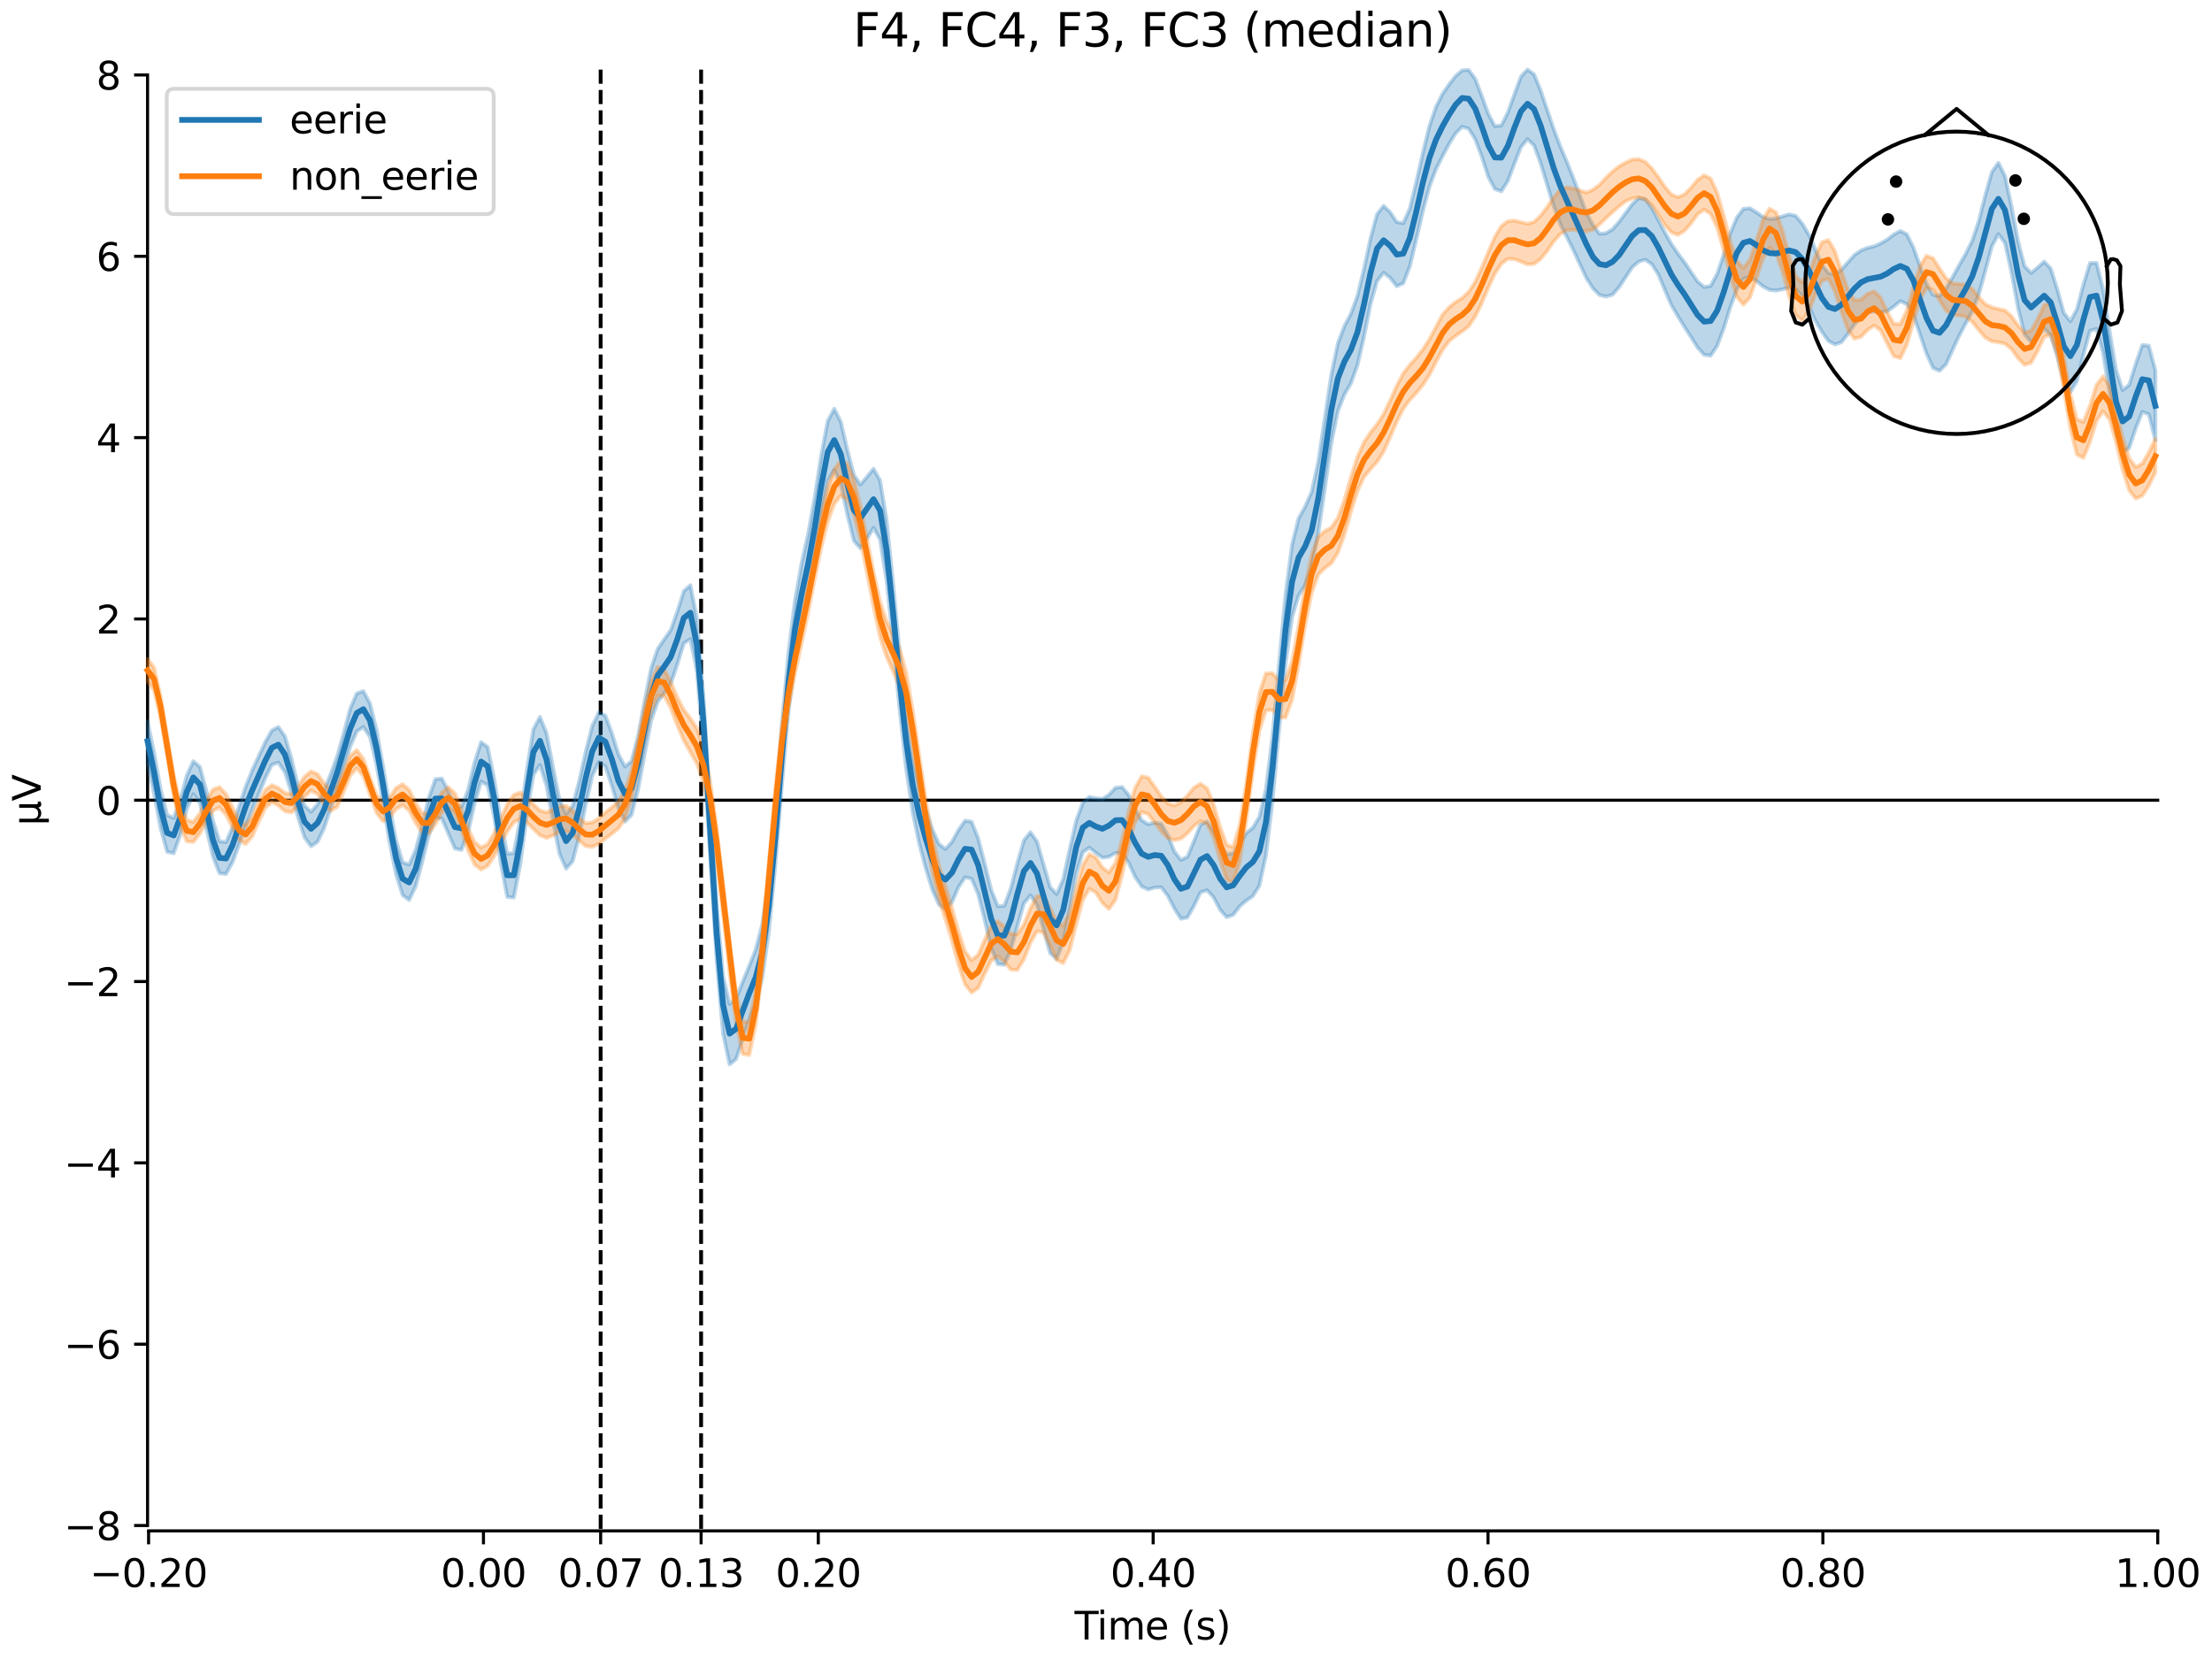 <?xml version="1.0" encoding="utf-8" standalone="no"?>
<!DOCTYPE svg PUBLIC "-//W3C//DTD SVG 1.1//EN"
  "http://www.w3.org/Graphics/SVG/1.1/DTD/svg11.dtd">
<svg xmlns:xlink="http://www.w3.org/1999/xlink" width="576pt" height="432pt" viewBox="0 0 576 432" xmlns="http://www.w3.org/2000/svg" version="1.1">
 <defs>
  <style type="text/css">*{stroke-linejoin: round; stroke-linecap: butt}</style>
 </defs>
 <g id="figure_1">
  <g id="patch_1">
   <path d="M 0 432 
L 576 432 
L 576 0 
L 0 0 
z
" style="fill: #ffffff"/>
  </g>
  <g id="axes_1">
   <g id="patch_2">
    <path d="M 38.421 398.644 
L 561.867 398.644 
L 561.867 18.118 
L 38.421 18.118 
L 38.421 398.644 
z
" style="fill: none; opacity: 0"/>
   </g>
   <g id="patch_3">
    <path d="M 38.421 397.236 
L 38.421 19.526 
" style="fill: none; stroke: #000000; stroke-width: 0.8; stroke-linejoin: miter; stroke-linecap: square"/>
   </g>
   <g id="LineCollection_1">
    <path d="M 156.407 18.118 
L 156.407 398.644 
" clip-path="url(#p7f8c484ec6)" style="fill: none; stroke-dasharray: 3.7,1.6; stroke-dashoffset: 0; stroke: #000000"/>
    <path d="M 182.566 18.118 
L 182.566 398.644 
" clip-path="url(#p7f8c484ec6)" style="fill: none; stroke-dasharray: 3.7,1.6; stroke-dashoffset: 0; stroke: #000000"/>
   </g>
   <g id="matplotlib.axis_1">
    <g id="xtick_1">
     <g id="line2d_1">
      <defs>
       <path id="md595f47c4b" d="M 0 0 
L 0 3.5 
" style="stroke: #000000; stroke-width: 0.8"/>
      </defs>
      <g>
       <use xlink:href="#md595f47c4b" x="38.693" y="398.644" style="stroke: #000000; stroke-width: 0.8"/>
      </g>
     </g>
     <g id="text_1">
      <!-- −0.20 -->
      <g transform="translate(23.37 413.242) scale(0.1 -0.1)">
       <defs>
        <path id="DejaVuSans-2212" d="M 678 2272 
L 4684 2272 
L 4684 1741 
L 678 1741 
L 678 2272 
z
" transform="scale(0.016)"/>
        <path id="DejaVuSans-30" d="M 2034 4250 
Q 1547 4250 1301 3770 
Q 1056 3291 1056 2328 
Q 1056 1369 1301 889 
Q 1547 409 2034 409 
Q 2525 409 2770 889 
Q 3016 1369 3016 2328 
Q 3016 3291 2770 3770 
Q 2525 4250 2034 4250 
z
M 2034 4750 
Q 2819 4750 3233 4129 
Q 3647 3509 3647 2328 
Q 3647 1150 3233 529 
Q 2819 -91 2034 -91 
Q 1250 -91 836 529 
Q 422 1150 422 2328 
Q 422 3509 836 4129 
Q 1250 4750 2034 4750 
z
" transform="scale(0.016)"/>
        <path id="DejaVuSans-2e" d="M 684 794 
L 1344 794 
L 1344 0 
L 684 0 
L 684 794 
z
" transform="scale(0.016)"/>
        <path id="DejaVuSans-32" d="M 1228 531 
L 3431 531 
L 3431 0 
L 469 0 
L 469 531 
Q 828 903 1448 1529 
Q 2069 2156 2228 2338 
Q 2531 2678 2651 2914 
Q 2772 3150 2772 3378 
Q 2772 3750 2511 3984 
Q 2250 4219 1831 4219 
Q 1534 4219 1204 4116 
Q 875 4013 500 3803 
L 500 4441 
Q 881 4594 1212 4672 
Q 1544 4750 1819 4750 
Q 2544 4750 2975 4387 
Q 3406 4025 3406 3419 
Q 3406 3131 3298 2873 
Q 3191 2616 2906 2266 
Q 2828 2175 2409 1742 
Q 1991 1309 1228 531 
z
" transform="scale(0.016)"/>
       </defs>
       <use xlink:href="#DejaVuSans-2212"/>
       <use xlink:href="#DejaVuSans-30" transform="translate(83.789 0)"/>
       <use xlink:href="#DejaVuSans-2e" transform="translate(147.412 0)"/>
       <use xlink:href="#DejaVuSans-32" transform="translate(179.199 0)"/>
       <use xlink:href="#DejaVuSans-30" transform="translate(242.822 0)"/>
      </g>
     </g>
    </g>
    <g id="xtick_2">
     <g id="line2d_2">
      <g>
       <use xlink:href="#md595f47c4b" x="125.889" y="398.644" style="stroke: #000000; stroke-width: 0.8"/>
      </g>
     </g>
     <g id="text_2">
      <!-- 0.00 -->
      <g transform="translate(114.756 413.242) scale(0.1 -0.1)">
       <use xlink:href="#DejaVuSans-30"/>
       <use xlink:href="#DejaVuSans-2e" transform="translate(63.623 0)"/>
       <use xlink:href="#DejaVuSans-30" transform="translate(95.41 0)"/>
       <use xlink:href="#DejaVuSans-30" transform="translate(159.033 0)"/>
      </g>
     </g>
    </g>
    <g id="xtick_3">
     <g id="line2d_3">
      <g>
       <use xlink:href="#md595f47c4b" x="156.407" y="398.644" style="stroke: #000000; stroke-width: 0.8"/>
      </g>
     </g>
     <g id="text_3">
      <!-- 0.07 -->
      <g transform="translate(145.274 413.242) scale(0.1 -0.1)">
       <defs>
        <path id="DejaVuSans-37" d="M 525 4666 
L 3525 4666 
L 3525 4397 
L 1831 0 
L 1172 0 
L 2766 4134 
L 525 4134 
L 525 4666 
z
" transform="scale(0.016)"/>
       </defs>
       <use xlink:href="#DejaVuSans-30"/>
       <use xlink:href="#DejaVuSans-2e" transform="translate(63.623 0)"/>
       <use xlink:href="#DejaVuSans-30" transform="translate(95.41 0)"/>
       <use xlink:href="#DejaVuSans-37" transform="translate(159.033 0)"/>
      </g>
     </g>
    </g>
    <g id="xtick_4">
     <g id="line2d_4">
      <g>
       <use xlink:href="#md595f47c4b" x="182.566" y="398.644" style="stroke: #000000; stroke-width: 0.8"/>
      </g>
     </g>
     <g id="text_4">
      <!-- 0.13 -->
      <g transform="translate(171.433 413.242) scale(0.1 -0.1)">
       <defs>
        <path id="DejaVuSans-31" d="M 794 531 
L 1825 531 
L 1825 4091 
L 703 3866 
L 703 4441 
L 1819 4666 
L 2450 4666 
L 2450 531 
L 3481 531 
L 3481 0 
L 794 0 
L 794 531 
z
" transform="scale(0.016)"/>
        <path id="DejaVuSans-33" d="M 2597 2516 
Q 3050 2419 3304 2112 
Q 3559 1806 3559 1356 
Q 3559 666 3084 287 
Q 2609 -91 1734 -91 
Q 1441 -91 1130 -33 
Q 819 25 488 141 
L 488 750 
Q 750 597 1062 519 
Q 1375 441 1716 441 
Q 2309 441 2620 675 
Q 2931 909 2931 1356 
Q 2931 1769 2642 2001 
Q 2353 2234 1838 2234 
L 1294 2234 
L 1294 2753 
L 1863 2753 
Q 2328 2753 2575 2939 
Q 2822 3125 2822 3475 
Q 2822 3834 2567 4026 
Q 2313 4219 1838 4219 
Q 1578 4219 1281 4162 
Q 984 4106 628 3988 
L 628 4550 
Q 988 4650 1302 4700 
Q 1616 4750 1894 4750 
Q 2613 4750 3031 4423 
Q 3450 4097 3450 3541 
Q 3450 3153 3228 2886 
Q 3006 2619 2597 2516 
z
" transform="scale(0.016)"/>
       </defs>
       <use xlink:href="#DejaVuSans-30"/>
       <use xlink:href="#DejaVuSans-2e" transform="translate(63.623 0)"/>
       <use xlink:href="#DejaVuSans-31" transform="translate(95.41 0)"/>
       <use xlink:href="#DejaVuSans-33" transform="translate(159.033 0)"/>
      </g>
     </g>
    </g>
    <g id="xtick_5">
     <g id="line2d_5">
      <g>
       <use xlink:href="#md595f47c4b" x="213.084" y="398.644" style="stroke: #000000; stroke-width: 0.8"/>
      </g>
     </g>
     <g id="text_5">
      <!-- 0.20 -->
      <g transform="translate(201.952 413.242) scale(0.1 -0.1)">
       <use xlink:href="#DejaVuSans-30"/>
       <use xlink:href="#DejaVuSans-2e" transform="translate(63.623 0)"/>
       <use xlink:href="#DejaVuSans-32" transform="translate(95.41 0)"/>
       <use xlink:href="#DejaVuSans-30" transform="translate(159.033 0)"/>
      </g>
     </g>
    </g>
    <g id="xtick_6">
     <g id="line2d_6">
      <g>
       <use xlink:href="#md595f47c4b" x="300.28" y="398.644" style="stroke: #000000; stroke-width: 0.8"/>
      </g>
     </g>
     <g id="text_6">
      <!-- 0.40 -->
      <g transform="translate(289.147 413.242) scale(0.1 -0.1)">
       <defs>
        <path id="DejaVuSans-34" d="M 2419 4116 
L 825 1625 
L 2419 1625 
L 2419 4116 
z
M 2253 4666 
L 3047 4666 
L 3047 1625 
L 3713 1625 
L 3713 1100 
L 3047 1100 
L 3047 0 
L 2419 0 
L 2419 1100 
L 313 1100 
L 313 1709 
L 2253 4666 
z
" transform="scale(0.016)"/>
       </defs>
       <use xlink:href="#DejaVuSans-30"/>
       <use xlink:href="#DejaVuSans-2e" transform="translate(63.623 0)"/>
       <use xlink:href="#DejaVuSans-34" transform="translate(95.41 0)"/>
       <use xlink:href="#DejaVuSans-30" transform="translate(159.033 0)"/>
      </g>
     </g>
    </g>
    <g id="xtick_7">
     <g id="line2d_7">
      <g>
       <use xlink:href="#md595f47c4b" x="387.476" y="398.644" style="stroke: #000000; stroke-width: 0.8"/>
      </g>
     </g>
     <g id="text_7">
      <!-- 0.60 -->
      <g transform="translate(376.343 413.242) scale(0.1 -0.1)">
       <defs>
        <path id="DejaVuSans-36" d="M 2113 2584 
Q 1688 2584 1439 2293 
Q 1191 2003 1191 1497 
Q 1191 994 1439 701 
Q 1688 409 2113 409 
Q 2538 409 2786 701 
Q 3034 994 3034 1497 
Q 3034 2003 2786 2293 
Q 2538 2584 2113 2584 
z
M 3366 4563 
L 3366 3988 
Q 3128 4100 2886 4159 
Q 2644 4219 2406 4219 
Q 1781 4219 1451 3797 
Q 1122 3375 1075 2522 
Q 1259 2794 1537 2939 
Q 1816 3084 2150 3084 
Q 2853 3084 3261 2657 
Q 3669 2231 3669 1497 
Q 3669 778 3244 343 
Q 2819 -91 2113 -91 
Q 1303 -91 875 529 
Q 447 1150 447 2328 
Q 447 3434 972 4092 
Q 1497 4750 2381 4750 
Q 2619 4750 2861 4703 
Q 3103 4656 3366 4563 
z
" transform="scale(0.016)"/>
       </defs>
       <use xlink:href="#DejaVuSans-30"/>
       <use xlink:href="#DejaVuSans-2e" transform="translate(63.623 0)"/>
       <use xlink:href="#DejaVuSans-36" transform="translate(95.41 0)"/>
       <use xlink:href="#DejaVuSans-30" transform="translate(159.033 0)"/>
      </g>
     </g>
    </g>
    <g id="xtick_8">
     <g id="line2d_8">
      <g>
       <use xlink:href="#md595f47c4b" x="474.671" y="398.644" style="stroke: #000000; stroke-width: 0.8"/>
      </g>
     </g>
     <g id="text_8">
      <!-- 0.80 -->
      <g transform="translate(463.538 413.242) scale(0.1 -0.1)">
       <defs>
        <path id="DejaVuSans-38" d="M 2034 2216 
Q 1584 2216 1326 1975 
Q 1069 1734 1069 1313 
Q 1069 891 1326 650 
Q 1584 409 2034 409 
Q 2484 409 2743 651 
Q 3003 894 3003 1313 
Q 3003 1734 2745 1975 
Q 2488 2216 2034 2216 
z
M 1403 2484 
Q 997 2584 770 2862 
Q 544 3141 544 3541 
Q 544 4100 942 4425 
Q 1341 4750 2034 4750 
Q 2731 4750 3128 4425 
Q 3525 4100 3525 3541 
Q 3525 3141 3298 2862 
Q 3072 2584 2669 2484 
Q 3125 2378 3379 2068 
Q 3634 1759 3634 1313 
Q 3634 634 3220 271 
Q 2806 -91 2034 -91 
Q 1263 -91 848 271 
Q 434 634 434 1313 
Q 434 1759 690 2068 
Q 947 2378 1403 2484 
z
M 1172 3481 
Q 1172 3119 1398 2916 
Q 1625 2713 2034 2713 
Q 2441 2713 2670 2916 
Q 2900 3119 2900 3481 
Q 2900 3844 2670 4047 
Q 2441 4250 2034 4250 
Q 1625 4250 1398 4047 
Q 1172 3844 1172 3481 
z
" transform="scale(0.016)"/>
       </defs>
       <use xlink:href="#DejaVuSans-30"/>
       <use xlink:href="#DejaVuSans-2e" transform="translate(63.623 0)"/>
       <use xlink:href="#DejaVuSans-38" transform="translate(95.41 0)"/>
       <use xlink:href="#DejaVuSans-30" transform="translate(159.033 0)"/>
      </g>
     </g>
    </g>
    <g id="xtick_9">
     <g id="line2d_9">
      <g>
       <use xlink:href="#md595f47c4b" x="561.867" y="398.644" style="stroke: #000000; stroke-width: 0.8"/>
      </g>
     </g>
     <g id="text_9">
      <!-- 1.00 -->
      <g transform="translate(550.734 413.242) scale(0.1 -0.1)">
       <use xlink:href="#DejaVuSans-31"/>
       <use xlink:href="#DejaVuSans-2e" transform="translate(63.623 0)"/>
       <use xlink:href="#DejaVuSans-30" transform="translate(95.41 0)"/>
       <use xlink:href="#DejaVuSans-30" transform="translate(159.033 0)"/>
      </g>
     </g>
    </g>
    <g id="text_10">
     <!-- Time (s) -->
     <g transform="translate(279.815 426.92) scale(0.1 -0.1)">
      <defs>
       <path id="DejaVuSans-54" d="M -19 4666 
L 3928 4666 
L 3928 4134 
L 2272 4134 
L 2272 0 
L 1638 0 
L 1638 4134 
L -19 4134 
L -19 4666 
z
" transform="scale(0.016)"/>
       <path id="DejaVuSans-69" d="M 603 3500 
L 1178 3500 
L 1178 0 
L 603 0 
L 603 3500 
z
M 603 4863 
L 1178 4863 
L 1178 4134 
L 603 4134 
L 603 4863 
z
" transform="scale(0.016)"/>
       <path id="DejaVuSans-6d" d="M 3328 2828 
Q 3544 3216 3844 3400 
Q 4144 3584 4550 3584 
Q 5097 3584 5394 3201 
Q 5691 2819 5691 2113 
L 5691 0 
L 5113 0 
L 5113 2094 
Q 5113 2597 4934 2840 
Q 4756 3084 4391 3084 
Q 3944 3084 3684 2787 
Q 3425 2491 3425 1978 
L 3425 0 
L 2847 0 
L 2847 2094 
Q 2847 2600 2669 2842 
Q 2491 3084 2119 3084 
Q 1678 3084 1418 2786 
Q 1159 2488 1159 1978 
L 1159 0 
L 581 0 
L 581 3500 
L 1159 3500 
L 1159 2956 
Q 1356 3278 1631 3431 
Q 1906 3584 2284 3584 
Q 2666 3584 2933 3390 
Q 3200 3197 3328 2828 
z
" transform="scale(0.016)"/>
       <path id="DejaVuSans-65" d="M 3597 1894 
L 3597 1613 
L 953 1613 
Q 991 1019 1311 708 
Q 1631 397 2203 397 
Q 2534 397 2845 478 
Q 3156 559 3463 722 
L 3463 178 
Q 3153 47 2828 -22 
Q 2503 -91 2169 -91 
Q 1331 -91 842 396 
Q 353 884 353 1716 
Q 353 2575 817 3079 
Q 1281 3584 2069 3584 
Q 2775 3584 3186 3129 
Q 3597 2675 3597 1894 
z
M 3022 2063 
Q 3016 2534 2758 2815 
Q 2500 3097 2075 3097 
Q 1594 3097 1305 2825 
Q 1016 2553 972 2059 
L 3022 2063 
z
" transform="scale(0.016)"/>
       <path id="DejaVuSans-20" transform="scale(0.016)"/>
       <path id="DejaVuSans-28" d="M 1984 4856 
Q 1566 4138 1362 3434 
Q 1159 2731 1159 2009 
Q 1159 1288 1364 580 
Q 1569 -128 1984 -844 
L 1484 -844 
Q 1016 -109 783 600 
Q 550 1309 550 2009 
Q 550 2706 781 3412 
Q 1013 4119 1484 4856 
L 1984 4856 
z
" transform="scale(0.016)"/>
       <path id="DejaVuSans-73" d="M 2834 3397 
L 2834 2853 
Q 2591 2978 2328 3040 
Q 2066 3103 1784 3103 
Q 1356 3103 1142 2972 
Q 928 2841 928 2578 
Q 928 2378 1081 2264 
Q 1234 2150 1697 2047 
L 1894 2003 
Q 2506 1872 2764 1633 
Q 3022 1394 3022 966 
Q 3022 478 2636 193 
Q 2250 -91 1575 -91 
Q 1294 -91 989 -36 
Q 684 19 347 128 
L 347 722 
Q 666 556 975 473 
Q 1284 391 1588 391 
Q 1994 391 2212 530 
Q 2431 669 2431 922 
Q 2431 1156 2273 1281 
Q 2116 1406 1581 1522 
L 1381 1569 
Q 847 1681 609 1914 
Q 372 2147 372 2553 
Q 372 3047 722 3315 
Q 1072 3584 1716 3584 
Q 2034 3584 2315 3537 
Q 2597 3491 2834 3397 
z
" transform="scale(0.016)"/>
       <path id="DejaVuSans-29" d="M 513 4856 
L 1013 4856 
Q 1481 4119 1714 3412 
Q 1947 2706 1947 2009 
Q 1947 1309 1714 600 
Q 1481 -109 1013 -844 
L 513 -844 
Q 928 -128 1133 580 
Q 1338 1288 1338 2009 
Q 1338 2731 1133 3434 
Q 928 4138 513 4856 
z
" transform="scale(0.016)"/>
      </defs>
      <use xlink:href="#DejaVuSans-54"/>
      <use xlink:href="#DejaVuSans-69" transform="translate(57.959 0)"/>
      <use xlink:href="#DejaVuSans-6d" transform="translate(85.742 0)"/>
      <use xlink:href="#DejaVuSans-65" transform="translate(183.154 0)"/>
      <use xlink:href="#DejaVuSans-20" transform="translate(244.678 0)"/>
      <use xlink:href="#DejaVuSans-28" transform="translate(276.465 0)"/>
      <use xlink:href="#DejaVuSans-73" transform="translate(315.479 0)"/>
      <use xlink:href="#DejaVuSans-29" transform="translate(367.578 0)"/>
     </g>
    </g>
   </g>
   <g id="matplotlib.axis_2">
    <g id="ytick_1">
     <g id="line2d_10">
      <defs>
       <path id="md354b520b4" d="M 0 0 
L -3.5 0 
" style="stroke: #000000; stroke-width: 0.8"/>
      </defs>
      <g>
       <use xlink:href="#md354b520b4" x="38.421" y="397.236" style="stroke: #000000; stroke-width: 0.8"/>
      </g>
     </g>
     <g id="text_11">
      <!-- −8 -->
      <g transform="translate(16.678 401.035) scale(0.1 -0.1)">
       <use xlink:href="#DejaVuSans-2212"/>
       <use xlink:href="#DejaVuSans-38" transform="translate(83.789 0)"/>
      </g>
     </g>
    </g>
    <g id="ytick_2">
     <g id="line2d_11">
      <g>
       <use xlink:href="#md354b520b4" x="38.421" y="350.022" style="stroke: #000000; stroke-width: 0.8"/>
      </g>
     </g>
     <g id="text_12">
      <!-- −6 -->
      <g transform="translate(16.678 353.821) scale(0.1 -0.1)">
       <use xlink:href="#DejaVuSans-2212"/>
       <use xlink:href="#DejaVuSans-36" transform="translate(83.789 0)"/>
      </g>
     </g>
    </g>
    <g id="ytick_3">
     <g id="line2d_12">
      <g>
       <use xlink:href="#md354b520b4" x="38.421" y="302.808" style="stroke: #000000; stroke-width: 0.8"/>
      </g>
     </g>
     <g id="text_13">
      <!-- −4 -->
      <g transform="translate(16.678 306.608) scale(0.1 -0.1)">
       <use xlink:href="#DejaVuSans-2212"/>
       <use xlink:href="#DejaVuSans-34" transform="translate(83.789 0)"/>
      </g>
     </g>
    </g>
    <g id="ytick_4">
     <g id="line2d_13">
      <g>
       <use xlink:href="#md354b520b4" x="38.421" y="255.595" style="stroke: #000000; stroke-width: 0.8"/>
      </g>
     </g>
     <g id="text_14">
      <!-- −2 -->
      <g transform="translate(16.678 259.394) scale(0.1 -0.1)">
       <use xlink:href="#DejaVuSans-2212"/>
       <use xlink:href="#DejaVuSans-32" transform="translate(83.789 0)"/>
      </g>
     </g>
    </g>
    <g id="ytick_5">
     <g id="line2d_14">
      <g>
       <use xlink:href="#md354b520b4" x="38.421" y="208.381" style="stroke: #000000; stroke-width: 0.8"/>
      </g>
     </g>
     <g id="text_15">
      <!-- 0 -->
      <g transform="translate(25.058 212.18) scale(0.1 -0.1)">
       <use xlink:href="#DejaVuSans-30"/>
      </g>
     </g>
    </g>
    <g id="ytick_6">
     <g id="line2d_15">
      <g>
       <use xlink:href="#md354b520b4" x="38.421" y="161.167" style="stroke: #000000; stroke-width: 0.8"/>
      </g>
     </g>
     <g id="text_16">
      <!-- 2 -->
      <g transform="translate(25.058 164.966) scale(0.1 -0.1)">
       <use xlink:href="#DejaVuSans-32"/>
      </g>
     </g>
    </g>
    <g id="ytick_7">
     <g id="line2d_16">
      <g>
       <use xlink:href="#md354b520b4" x="38.421" y="113.954" style="stroke: #000000; stroke-width: 0.8"/>
      </g>
     </g>
     <g id="text_17">
      <!-- 4 -->
      <g transform="translate(25.058 117.753) scale(0.1 -0.1)">
       <use xlink:href="#DejaVuSans-34"/>
      </g>
     </g>
    </g>
    <g id="ytick_8">
     <g id="line2d_17">
      <g>
       <use xlink:href="#md354b520b4" x="38.421" y="66.74" style="stroke: #000000; stroke-width: 0.8"/>
      </g>
     </g>
     <g id="text_18">
      <!-- 6 -->
      <g transform="translate(25.058 70.539) scale(0.1 -0.1)">
       <use xlink:href="#DejaVuSans-36"/>
      </g>
     </g>
    </g>
    <g id="ytick_9">
     <g id="line2d_18">
      <g>
       <use xlink:href="#md354b520b4" x="38.421" y="19.526" style="stroke: #000000; stroke-width: 0.8"/>
      </g>
     </g>
     <g id="text_19">
      <!-- 8 -->
      <g transform="translate(25.058 23.325) scale(0.1 -0.1)">
       <use xlink:href="#DejaVuSans-38"/>
      </g>
     </g>
    </g>
    <g id="text_20">
     <!-- µV -->
     <g transform="translate(10.599 214.982) rotate(-90) scale(0.1 -0.1)">
      <defs>
       <path id="DejaVuSans-b5" d="M 544 -1331 
L 544 3500 
L 1119 3500 
L 1119 1325 
Q 1119 872 1334 640 
Q 1550 409 1972 409 
Q 2434 409 2667 671 
Q 2900 934 2900 1459 
L 2900 3500 
L 3475 3500 
L 3475 806 
Q 3475 619 3529 530 
Q 3584 441 3700 441 
Q 3728 441 3778 458 
Q 3828 475 3916 513 
L 3916 50 
Q 3788 -22 3673 -56 
Q 3559 -91 3450 -91 
Q 3234 -91 3106 31 
Q 2978 153 2931 403 
Q 2775 156 2548 32 
Q 2322 -91 2016 -91 
Q 1697 -91 1473 31 
Q 1250 153 1119 397 
L 1119 -1331 
L 544 -1331 
z
" transform="scale(0.016)"/>
       <path id="DejaVuSans-56" d="M 1831 0 
L 50 4666 
L 709 4666 
L 2188 738 
L 3669 4666 
L 4325 4666 
L 2547 0 
L 1831 0 
z
" transform="scale(0.016)"/>
      </defs>
      <use xlink:href="#DejaVuSans-b5"/>
      <use xlink:href="#DejaVuSans-56" transform="translate(63.623 0)"/>
     </g>
    </g>
   </g>
   <g id="patch_4">
    <path d="M 38.693 398.644 
L 561.867 398.644 
" style="fill: none; stroke: #000000; stroke-width: 0.8; stroke-linejoin: miter; stroke-linecap: square"/>
   </g>
   <g id="patch_5">
    <path d="M 38.421 208.381 
L 561.867 208.381 
" style="fill: none; stroke: #000000; stroke-width: 0.8; stroke-linejoin: miter; stroke-linecap: square"/>
   </g>
   <g id="text_21">
    <!-- F4, FC4, F3, FC3 (median) -->
    <g transform="translate(222.169 12.118) scale(0.12 -0.12)">
     <defs>
      <path id="DejaVuSans-46" d="M 628 4666 
L 3309 4666 
L 3309 4134 
L 1259 4134 
L 1259 2759 
L 3109 2759 
L 3109 2228 
L 1259 2228 
L 1259 0 
L 628 0 
L 628 4666 
z
" transform="scale(0.016)"/>
      <path id="DejaVuSans-2c" d="M 750 794 
L 1409 794 
L 1409 256 
L 897 -744 
L 494 -744 
L 750 256 
L 750 794 
z
" transform="scale(0.016)"/>
      <path id="DejaVuSans-43" d="M 4122 4306 
L 4122 3641 
Q 3803 3938 3442 4084 
Q 3081 4231 2675 4231 
Q 1875 4231 1450 3742 
Q 1025 3253 1025 2328 
Q 1025 1406 1450 917 
Q 1875 428 2675 428 
Q 3081 428 3442 575 
Q 3803 722 4122 1019 
L 4122 359 
Q 3791 134 3420 21 
Q 3050 -91 2638 -91 
Q 1578 -91 968 557 
Q 359 1206 359 2328 
Q 359 3453 968 4101 
Q 1578 4750 2638 4750 
Q 3056 4750 3426 4639 
Q 3797 4528 4122 4306 
z
" transform="scale(0.016)"/>
      <path id="DejaVuSans-64" d="M 2906 2969 
L 2906 4863 
L 3481 4863 
L 3481 0 
L 2906 0 
L 2906 525 
Q 2725 213 2448 61 
Q 2172 -91 1784 -91 
Q 1150 -91 751 415 
Q 353 922 353 1747 
Q 353 2572 751 3078 
Q 1150 3584 1784 3584 
Q 2172 3584 2448 3432 
Q 2725 3281 2906 2969 
z
M 947 1747 
Q 947 1113 1208 752 
Q 1469 391 1925 391 
Q 2381 391 2643 752 
Q 2906 1113 2906 1747 
Q 2906 2381 2643 2742 
Q 2381 3103 1925 3103 
Q 1469 3103 1208 2742 
Q 947 2381 947 1747 
z
" transform="scale(0.016)"/>
      <path id="DejaVuSans-61" d="M 2194 1759 
Q 1497 1759 1228 1600 
Q 959 1441 959 1056 
Q 959 750 1161 570 
Q 1363 391 1709 391 
Q 2188 391 2477 730 
Q 2766 1069 2766 1631 
L 2766 1759 
L 2194 1759 
z
M 3341 1997 
L 3341 0 
L 2766 0 
L 2766 531 
Q 2569 213 2275 61 
Q 1981 -91 1556 -91 
Q 1019 -91 701 211 
Q 384 513 384 1019 
Q 384 1609 779 1909 
Q 1175 2209 1959 2209 
L 2766 2209 
L 2766 2266 
Q 2766 2663 2505 2880 
Q 2244 3097 1772 3097 
Q 1472 3097 1187 3025 
Q 903 2953 641 2809 
L 641 3341 
Q 956 3463 1253 3523 
Q 1550 3584 1831 3584 
Q 2591 3584 2966 3190 
Q 3341 2797 3341 1997 
z
" transform="scale(0.016)"/>
      <path id="DejaVuSans-6e" d="M 3513 2113 
L 3513 0 
L 2938 0 
L 2938 2094 
Q 2938 2591 2744 2837 
Q 2550 3084 2163 3084 
Q 1697 3084 1428 2787 
Q 1159 2491 1159 1978 
L 1159 0 
L 581 0 
L 581 3500 
L 1159 3500 
L 1159 2956 
Q 1366 3272 1645 3428 
Q 1925 3584 2291 3584 
Q 2894 3584 3203 3211 
Q 3513 2838 3513 2113 
z
" transform="scale(0.016)"/>
     </defs>
     <use xlink:href="#DejaVuSans-46"/>
     <use xlink:href="#DejaVuSans-34" transform="translate(57.52 0)"/>
     <use xlink:href="#DejaVuSans-2c" transform="translate(121.143 0)"/>
     <use xlink:href="#DejaVuSans-20" transform="translate(152.93 0)"/>
     <use xlink:href="#DejaVuSans-46" transform="translate(184.717 0)"/>
     <use xlink:href="#DejaVuSans-43" transform="translate(242.236 0)"/>
     <use xlink:href="#DejaVuSans-34" transform="translate(312.061 0)"/>
     <use xlink:href="#DejaVuSans-2c" transform="translate(375.684 0)"/>
     <use xlink:href="#DejaVuSans-20" transform="translate(407.471 0)"/>
     <use xlink:href="#DejaVuSans-46" transform="translate(439.258 0)"/>
     <use xlink:href="#DejaVuSans-33" transform="translate(496.777 0)"/>
     <use xlink:href="#DejaVuSans-2c" transform="translate(560.4 0)"/>
     <use xlink:href="#DejaVuSans-20" transform="translate(592.188 0)"/>
     <use xlink:href="#DejaVuSans-46" transform="translate(623.975 0)"/>
     <use xlink:href="#DejaVuSans-43" transform="translate(681.494 0)"/>
     <use xlink:href="#DejaVuSans-33" transform="translate(751.318 0)"/>
     <use xlink:href="#DejaVuSans-20" transform="translate(814.941 0)"/>
     <use xlink:href="#DejaVuSans-28" transform="translate(846.729 0)"/>
     <use xlink:href="#DejaVuSans-6d" transform="translate(885.742 0)"/>
     <use xlink:href="#DejaVuSans-65" transform="translate(983.154 0)"/>
     <use xlink:href="#DejaVuSans-64" transform="translate(1044.678 0)"/>
     <use xlink:href="#DejaVuSans-69" transform="translate(1108.154 0)"/>
     <use xlink:href="#DejaVuSans-61" transform="translate(1135.938 0)"/>
     <use xlink:href="#DejaVuSans-6e" transform="translate(1197.217 0)"/>
     <use xlink:href="#DejaVuSans-29" transform="translate(1260.596 0)"/>
    </g>
   </g>
   <g id="legend_1">
    <g id="patch_6">
     <path d="M 45.421 55.753 
L 126.563 55.753 
Q 128.563 55.753 128.563 53.753 
L 128.563 25.118 
Q 128.563 23.118 126.563 23.118 
L 45.421 23.118 
Q 43.421 23.118 43.421 25.118 
L 43.421 53.753 
Q 43.421 55.753 45.421 55.753 
z
" style="fill: #ffffff; opacity: 0.8; stroke: #cccccc; stroke-linejoin: miter"/>
    </g>
    <g id="line2d_19">
     <path d="M 47.421 31.217 
L 57.421 31.217 
L 67.421 31.217 
" style="fill: none; stroke: #1f77b4; stroke-width: 1.5; stroke-linecap: square"/>
    </g>
    <g id="text_22">
     <!-- eerie -->
     <g transform="translate(75.421 34.717) scale(0.1 -0.1)">
      <defs>
       <path id="DejaVuSans-72" d="M 2631 2963 
Q 2534 3019 2420 3045 
Q 2306 3072 2169 3072 
Q 1681 3072 1420 2755 
Q 1159 2438 1159 1844 
L 1159 0 
L 581 0 
L 581 3500 
L 1159 3500 
L 1159 2956 
Q 1341 3275 1631 3429 
Q 1922 3584 2338 3584 
Q 2397 3584 2469 3576 
Q 2541 3569 2628 3553 
L 2631 2963 
z
" transform="scale(0.016)"/>
      </defs>
      <use xlink:href="#DejaVuSans-65"/>
      <use xlink:href="#DejaVuSans-65" transform="translate(61.523 0)"/>
      <use xlink:href="#DejaVuSans-72" transform="translate(123.047 0)"/>
      <use xlink:href="#DejaVuSans-69" transform="translate(164.16 0)"/>
      <use xlink:href="#DejaVuSans-65" transform="translate(191.943 0)"/>
     </g>
    </g>
    <g id="line2d_20">
     <path d="M 47.421 45.895 
L 57.421 45.895 
L 67.421 45.895 
" style="fill: none; stroke: #ff7f0e; stroke-width: 1.5; stroke-linecap: square"/>
    </g>
    <g id="text_23">
     <!-- non_eerie -->
     <g transform="translate(75.421 49.395) scale(0.1 -0.1)">
      <defs>
       <path id="DejaVuSans-6f" d="M 1959 3097 
Q 1497 3097 1228 2736 
Q 959 2375 959 1747 
Q 959 1119 1226 758 
Q 1494 397 1959 397 
Q 2419 397 2687 759 
Q 2956 1122 2956 1747 
Q 2956 2369 2687 2733 
Q 2419 3097 1959 3097 
z
M 1959 3584 
Q 2709 3584 3137 3096 
Q 3566 2609 3566 1747 
Q 3566 888 3137 398 
Q 2709 -91 1959 -91 
Q 1206 -91 779 398 
Q 353 888 353 1747 
Q 353 2609 779 3096 
Q 1206 3584 1959 3584 
z
" transform="scale(0.016)"/>
       <path id="DejaVuSans-5f" d="M 3263 -1063 
L 3263 -1509 
L -63 -1509 
L -63 -1063 
L 3263 -1063 
z
" transform="scale(0.016)"/>
      </defs>
      <use xlink:href="#DejaVuSans-6e"/>
      <use xlink:href="#DejaVuSans-6f" transform="translate(63.379 0)"/>
      <use xlink:href="#DejaVuSans-6e" transform="translate(124.561 0)"/>
      <use xlink:href="#DejaVuSans-5f" transform="translate(187.939 0)"/>
      <use xlink:href="#DejaVuSans-65" transform="translate(237.939 0)"/>
      <use xlink:href="#DejaVuSans-65" transform="translate(299.463 0)"/>
      <use xlink:href="#DejaVuSans-72" transform="translate(360.986 0)"/>
      <use xlink:href="#DejaVuSans-69" transform="translate(402.1 0)"/>
      <use xlink:href="#DejaVuSans-65" transform="translate(429.883 0)"/>
     </g>
    </g>
   </g>
   <g id="FillBetweenPolyCollection_1">
    <defs>
     <path id="m1fc3f41696" d="M 38.421 -244.177 
L 38.421 -233.171 
L 40.124 -225.368 
L 41.827 -216.296 
L 43.53 -210.165 
L 45.233 -209.814 
L 46.936 -214.616 
L 48.639 -221.365 
L 50.342 -225.188 
L 52.045 -222.913 
L 53.748 -216.287 
L 55.451 -208.964 
L 57.154 -204.598 
L 58.857 -204.412 
L 60.56 -207.507 
L 62.263 -212.081 
L 63.966 -216.808 
L 65.669 -221.049 
L 67.372 -225.247 
L 69.075 -229.377 
L 70.778 -232.85 
L 72.481 -233.437 
L 74.184 -230.914 
L 75.887 -225.622 
L 77.59 -219.261 
L 79.294 -213.96 
L 80.997 -211.627 
L 82.7 -212.806 
L 84.403 -216.35 
L 86.106 -221.482 
L 87.809 -226.647 
L 89.512 -232.165 
L 91.215 -237.644 
L 92.918 -241.567 
L 94.621 -242.672 
L 96.324 -240.137 
L 98.027 -232.914 
L 99.73 -223.154 
L 101.433 -212.722 
L 103.136 -204.331 
L 104.839 -198.902 
L 106.542 -197.631 
L 108.245 -201.197 
L 109.948 -207.546 
L 111.651 -214.518 
L 113.354 -218.952 
L 115.057 -218.892 
L 116.76 -214.921 
L 118.463 -211.028 
L 120.166 -210.683 
L 121.87 -215.2 
L 123.573 -222.825 
L 125.276 -228.499 
L 126.979 -227.515 
L 128.682 -219.237 
L 130.385 -207.357 
L 132.088 -198.436 
L 133.791 -198.275 
L 135.494 -206.999 
L 137.197 -220.03 
L 138.9 -230.25 
L 140.603 -232.814 
L 142.306 -227.443 
L 144.009 -218.059 
L 145.712 -209.608 
L 147.415 -205.819 
L 149.118 -207.719 
L 150.821 -214.205 
L 152.524 -222.526 
L 154.227 -229.916 
L 155.93 -233.601 
L 157.633 -232.397 
L 159.336 -227.304 
L 161.039 -221.497 
L 162.742 -218.057 
L 164.446 -219.789 
L 166.149 -226.41 
L 167.852 -235.573 
L 169.555 -244.325 
L 171.258 -249.286 
L 172.961 -251.467 
L 174.664 -253.944 
L 176.367 -258.941 
L 178.07 -264.492 
L 179.773 -265.588 
L 181.476 -257.233 
L 183.179 -237.452 
L 184.882 -209.675 
L 186.585 -182.248 
L 188.288 -162.833 
L 189.991 -154.827 
L 191.694 -156.237 
L 193.397 -161.436 
L 195.1 -166.43 
L 196.803 -170.891 
L 198.506 -177.477 
L 200.209 -189.334 
L 201.912 -206.964 
L 203.615 -227.827 
L 205.318 -246.687 
L 207.022 -260.565 
L 208.725 -269.623 
L 210.428 -277.39 
L 212.131 -287.035 
L 213.834 -297.524 
L 215.537 -306.746 
L 217.24 -309.61 
L 218.943 -305.849 
L 220.646 -298.044 
L 222.349 -291.152 
L 224.052 -289.235 
L 225.755 -291.704 
L 227.458 -294.554 
L 229.161 -291.519 
L 230.864 -280.811 
L 232.567 -264.973 
L 234.27 -247.251 
L 235.973 -231.738 
L 237.676 -220.438 
L 239.379 -212.288 
L 241.082 -205.839 
L 242.785 -200.294 
L 244.488 -196.492 
L 246.191 -195.148 
L 247.894 -197.068 
L 249.598 -201.018 
L 251.301 -203.555 
L 253.004 -203.191 
L 254.707 -199.156 
L 256.41 -192.463 
L 258.113 -185.088 
L 259.816 -180.961 
L 261.519 -180.779 
L 263.222 -184.542 
L 264.925 -190.857 
L 266.628 -196.771 
L 268.331 -198.863 
L 270.034 -196.3 
L 271.737 -189.954 
L 273.44 -183.852 
L 275.143 -182.263 
L 276.846 -186.55 
L 278.549 -195.325 
L 280.252 -204.43 
L 281.955 -210.048 
L 283.658 -211.28 
L 285.361 -209.916 
L 287.064 -208.681 
L 288.767 -208.899 
L 290.47 -209.899 
L 292.174 -209.775 
L 293.877 -207.378 
L 295.58 -203.677 
L 297.283 -201.173 
L 298.986 -200.37 
L 300.689 -200.886 
L 302.392 -200.95 
L 304.095 -198.729 
L 305.798 -195.425 
L 307.501 -192.753 
L 309.204 -193.079 
L 310.907 -196.127 
L 312.61 -199.643 
L 314.313 -200.193 
L 316.016 -198.35 
L 317.719 -195.076 
L 319.422 -193.186 
L 321.125 -193.776 
L 322.828 -196.006 
L 324.531 -197.48 
L 326.234 -198.658 
L 327.937 -201.366 
L 329.64 -209.198 
L 331.343 -223.196 
L 333.046 -241.675 
L 334.75 -259.204 
L 336.453 -271.32 
L 338.156 -276.897 
L 339.859 -279.636 
L 341.562 -284.366 
L 343.265 -292.998 
L 344.968 -304.724 
L 346.671 -316.67 
L 348.374 -324.879 
L 350.077 -329.235 
L 351.78 -332.173 
L 353.483 -336.902 
L 355.186 -344.302 
L 356.889 -352.841 
L 358.592 -358.834 
L 360.295 -360.995 
L 361.998 -359.637 
L 363.701 -357.464 
L 365.404 -358.23 
L 367.107 -362.61 
L 368.81 -369.665 
L 370.513 -377.057 
L 372.216 -383.342 
L 373.919 -387.926 
L 375.622 -391.321 
L 377.326 -394.497 
L 379.029 -397.257 
L 380.732 -398.998 
L 382.435 -398.489 
L 384.138 -395.746 
L 385.841 -391.24 
L 387.544 -385.98 
L 389.247 -382.789 
L 390.95 -382.177 
L 392.653 -384.881 
L 394.356 -389.402 
L 396.059 -393.684 
L 397.762 -395.772 
L 399.465 -394.111 
L 401.168 -389.522 
L 402.871 -383.866 
L 404.574 -378.337 
L 406.277 -373.616 
L 407.98 -370.328 
L 409.683 -366.893 
L 411.386 -363.222 
L 413.089 -359.58 
L 414.792 -356.922 
L 416.495 -355.19 
L 418.198 -354.777 
L 419.902 -355.261 
L 421.605 -357.224 
L 423.308 -359.796 
L 425.011 -362.389 
L 426.714 -363.876 
L 428.417 -364.395 
L 430.12 -363.208 
L 431.823 -360.54 
L 433.526 -356.464 
L 435.229 -352.544 
L 436.932 -349.619 
L 438.635 -346.874 
L 440.338 -344.24 
L 442.041 -341.497 
L 443.744 -339.612 
L 445.447 -339.38 
L 447.15 -341.937 
L 448.853 -346.472 
L 450.556 -351.973 
L 452.259 -356.597 
L 453.962 -359.33 
L 455.665 -359.973 
L 457.368 -358.823 
L 459.071 -357.427 
L 460.774 -356.513 
L 462.478 -356.343 
L 464.181 -356.666 
L 465.884 -357.114 
L 467.587 -356.673 
L 469.29 -354.94 
L 470.993 -352.213 
L 472.696 -348.539 
L 474.399 -345.62 
L 476.102 -343.231 
L 477.805 -342.307 
L 479.508 -342.893 
L 481.211 -345.043 
L 482.914 -347.516 
L 484.617 -349.42 
L 486.32 -350.678 
L 488.023 -350.893 
L 489.726 -350.745 
L 491.429 -350.927 
L 493.132 -352.166 
L 494.835 -353.575 
L 496.538 -352.838 
L 498.241 -350.051 
L 499.944 -344.991 
L 501.647 -339.968 
L 503.35 -336.188 
L 505.054 -335.448 
L 506.757 -337.149 
L 508.46 -340.915 
L 510.163 -344.543 
L 511.866 -347.785 
L 513.569 -350.859 
L 515.272 -355.314 
L 516.975 -361.474 
L 518.678 -367.837 
L 520.381 -371.055 
L 522.084 -368.738 
L 523.787 -361.119 
L 525.49 -351.836 
L 527.193 -344.886 
L 528.896 -342.956 
L 530.599 -344.458 
L 532.302 -346.401 
L 534.005 -344.693 
L 535.708 -339.211 
L 537.411 -332.766 
L 539.114 -329.916 
L 540.817 -332.732 
L 542.52 -339.627 
L 544.223 -345.842 
L 545.926 -346.384 
L 547.63 -340.146 
L 549.333 -329.529 
L 551.036 -319.234 
L 552.739 -314.044 
L 554.442 -315.384 
L 556.145 -320.461 
L 557.848 -324.725 
L 559.551 -324.144 
L 561.254 -317.364 
L 561.254 -335.556 
L 561.254 -335.556 
L 559.551 -341.976 
L 557.848 -342.151 
L 556.145 -337.256 
L 554.442 -331.779 
L 552.739 -330.429 
L 551.036 -335.532 
L 549.333 -345.771 
L 547.63 -356.732 
L 545.926 -363.523 
L 544.223 -363.485 
L 542.52 -357.882 
L 540.817 -351.464 
L 539.114 -348.337 
L 537.411 -350.515 
L 535.708 -356.678 
L 534.005 -362.063 
L 532.302 -363.888 
L 530.599 -362.328 
L 528.896 -360.922 
L 527.193 -362.684 
L 525.49 -369.166 
L 523.787 -378.236 
L 522.084 -386.217 
L 520.381 -389.589 
L 518.678 -387.215 
L 516.975 -381.184 
L 515.272 -374.412 
L 513.569 -369.289 
L 511.866 -365.902 
L 510.163 -362.93 
L 508.46 -359.834 
L 506.757 -356.936 
L 505.054 -354.946 
L 503.35 -355.219 
L 501.647 -358.154 
L 499.944 -362.781 
L 498.241 -367.552 
L 496.538 -370.989 
L 494.835 -371.865 
L 493.132 -370.927 
L 491.429 -369.602 
L 489.726 -368.612 
L 488.023 -367.848 
L 486.32 -367.471 
L 484.617 -366.786 
L 482.914 -365.625 
L 481.211 -363.716 
L 479.508 -361.774 
L 477.805 -360.469 
L 476.102 -360.96 
L 474.399 -363.139 
L 472.696 -367.08 
L 470.993 -370.936 
L 469.29 -373.782 
L 467.587 -375.802 
L 465.884 -376.167 
L 464.181 -375.667 
L 462.478 -375.139 
L 460.774 -374.969 
L 459.071 -375.498 
L 457.368 -376.713 
L 455.665 -377.77 
L 453.962 -377.595 
L 452.259 -375.321 
L 450.556 -371.23 
L 448.853 -365.7 
L 447.15 -360.665 
L 445.447 -357.542 
L 443.744 -357.245 
L 442.041 -358.699 
L 440.338 -361.181 
L 438.635 -363.727 
L 436.932 -365.966 
L 435.229 -368.443 
L 433.526 -371.437 
L 431.823 -374.717 
L 430.12 -377.886 
L 428.417 -380.183 
L 426.714 -380.41 
L 425.011 -378.803 
L 423.308 -376.497 
L 421.605 -374.231 
L 419.902 -372.298 
L 418.198 -371.268 
L 416.495 -371.126 
L 414.792 -373.44 
L 413.089 -376.665 
L 411.386 -381.13 
L 409.683 -385.651 
L 407.98 -389.911 
L 406.277 -393.924 
L 404.574 -398.427 
L 402.871 -403.465 
L 401.168 -408.475 
L 399.465 -412.65 
L 397.762 -413.882 
L 396.059 -412.058 
L 394.356 -407.472 
L 392.653 -402.717 
L 390.95 -399.337 
L 389.247 -399.141 
L 387.544 -402.361 
L 385.841 -407.068 
L 384.138 -411.476 
L 382.435 -413.795 
L 380.732 -413.675 
L 379.029 -412.178 
L 377.326 -409.996 
L 375.622 -407.522 
L 373.919 -404.144 
L 372.216 -399.156 
L 370.513 -392.149 
L 368.81 -384.655 
L 367.107 -377.694 
L 365.404 -373.847 
L 363.701 -374.167 
L 361.998 -376.731 
L 360.295 -378.392 
L 358.592 -376.241 
L 356.889 -369.969 
L 355.186 -361.998 
L 353.483 -354.977 
L 351.78 -350.303 
L 350.077 -347.065 
L 348.374 -342.605 
L 346.671 -334.409 
L 344.968 -322.929 
L 343.265 -311.72 
L 341.562 -303.932 
L 339.859 -300.064 
L 338.156 -297.045 
L 336.453 -290.143 
L 334.75 -277.164 
L 333.046 -258.946 
L 331.343 -240.187 
L 329.64 -226.423 
L 327.937 -219.278 
L 326.234 -216.451 
L 324.531 -215.056 
L 322.828 -212.441 
L 321.125 -209.841 
L 319.422 -209.583 
L 317.719 -212.176 
L 316.016 -215.739 
L 314.313 -218.077 
L 312.61 -217.298 
L 310.907 -213 
L 309.204 -208.888 
L 307.501 -208.074 
L 305.798 -210.285 
L 304.095 -214.569 
L 302.392 -217.514 
L 300.689 -217.785 
L 298.986 -217.359 
L 297.283 -218.399 
L 295.58 -221.414 
L 293.877 -225.014 
L 292.174 -227.059 
L 290.47 -226.866 
L 288.767 -225.057 
L 287.064 -223.932 
L 285.361 -224.135 
L 283.658 -224.46 
L 281.955 -222.956 
L 280.252 -218.322 
L 278.549 -210.819 
L 276.846 -203.053 
L 275.143 -199.169 
L 273.44 -201.013 
L 271.737 -206.931 
L 270.034 -212.847 
L 268.331 -215.292 
L 266.628 -213.177 
L 264.925 -207.246 
L 263.222 -200.712 
L 261.519 -196.136 
L 259.816 -196.028 
L 258.113 -200.276 
L 256.41 -207.132 
L 254.707 -213.741 
L 253.004 -218.017 
L 251.301 -218.302 
L 249.598 -215.895 
L 247.894 -212.774 
L 246.191 -210.918 
L 244.488 -212.208 
L 242.785 -215.993 
L 241.082 -221.179 
L 239.379 -227.027 
L 237.676 -234.669 
L 235.973 -245.961 
L 234.27 -261.841 
L 232.567 -280.06 
L 230.864 -296.574 
L 229.161 -306.912 
L 227.458 -309.927 
L 225.755 -307.813 
L 224.052 -305.81 
L 222.349 -308.312 
L 220.646 -314.862 
L 218.943 -322.174 
L 217.24 -325.551 
L 215.537 -322.357 
L 213.834 -313.328 
L 212.131 -302.345 
L 210.428 -292.912 
L 208.725 -285.228 
L 207.022 -275.682 
L 205.318 -262.106 
L 203.615 -243.363 
L 201.912 -221.964 
L 200.209 -203.426 
L 198.506 -191.366 
L 196.803 -184.768 
L 195.1 -180.501 
L 193.397 -176.363 
L 191.694 -171.967 
L 189.991 -170.553 
L 188.288 -177.755 
L 186.585 -196.64 
L 184.882 -223.264 
L 183.179 -250.738 
L 181.476 -271.028 
L 179.773 -279.607 
L 178.07 -278.09 
L 176.367 -272.718 
L 174.664 -267.932 
L 172.961 -265.524 
L 171.258 -263.01 
L 169.555 -258.011 
L 167.852 -249.375 
L 166.149 -240.208 
L 164.446 -233.799 
L 162.742 -232.39 
L 161.039 -235.622 
L 159.336 -241.081 
L 157.633 -245.67 
L 155.93 -246.462 
L 154.227 -242.999 
L 152.524 -236.256 
L 150.821 -228.573 
L 149.118 -222.158 
L 147.415 -220.094 
L 145.712 -223.679 
L 144.009 -232.182 
L 142.306 -241.096 
L 140.603 -245.308 
L 138.9 -242.101 
L 137.197 -231.645 
L 135.494 -218.765 
L 133.791 -209.809 
L 132.088 -209.733 
L 130.385 -217.938 
L 128.682 -229.272 
L 126.979 -237.487 
L 125.276 -238.744 
L 123.573 -233.453 
L 121.87 -226.201 
L 120.166 -221.944 
L 118.463 -222.302 
L 116.76 -225.911 
L 115.057 -229.275 
L 113.354 -229.089 
L 111.651 -224.234 
L 109.948 -217.084 
L 108.245 -210.692 
L 106.542 -206.879 
L 104.839 -207.444 
L 103.136 -213.159 
L 101.433 -222.148 
L 99.73 -232.565 
L 98.027 -242.067 
L 96.324 -248.885 
L 94.621 -252.029 
L 92.918 -251.44 
L 91.215 -247.541 
L 89.512 -241.082 
L 87.809 -235.06 
L 86.106 -230.388 
L 84.403 -226.142 
L 82.7 -222.555 
L 80.997 -220.608 
L 79.294 -222.194 
L 77.59 -227.387 
L 75.887 -234.507 
L 74.184 -240.272 
L 72.481 -242.694 
L 70.778 -241.771 
L 69.075 -238.767 
L 67.372 -235.111 
L 65.669 -231.393 
L 63.966 -227.113 
L 62.263 -222.057 
L 60.56 -216.607 
L 58.857 -212.706 
L 57.154 -212.954 
L 55.451 -218.272 
L 53.748 -226.038 
L 52.045 -232.325 
L 50.342 -233.786 
L 48.639 -230.045 
L 46.936 -223.605 
L 45.233 -218.985 
L 43.53 -219.756 
L 41.827 -226.455 
L 40.124 -235.996 
L 38.421 -244.177 
z
" style="stroke: #1f77b4; stroke-opacity: 0.3"/>
    </defs>
    <g>
     <use xlink:href="#m1fc3f41696" x="0" y="432" style="fill: #1f77b4; fill-opacity: 0.3; stroke: #1f77b4; stroke-opacity: 0.3"/>
    </g>
   </g>
   <g id="FillBetweenPolyCollection_2">
    <defs>
     <path id="m1b6aae5f51" d="M 38.421 -260.456 
L 38.421 -254.524 
L 40.124 -252.242 
L 41.827 -245.054 
L 43.53 -235.157 
L 45.233 -224.853 
L 46.936 -216.957 
L 48.639 -212.917 
L 50.342 -212.742 
L 52.045 -214.923 
L 53.748 -218.035 
L 55.451 -220.862 
L 57.154 -221.716 
L 58.857 -219.845 
L 60.56 -216.453 
L 62.263 -213.301 
L 63.966 -212.189 
L 65.669 -214.206 
L 67.372 -217.98 
L 69.075 -221.585 
L 70.778 -223.134 
L 72.481 -222.259 
L 74.184 -220.755 
L 75.887 -220.455 
L 77.59 -222.029 
L 79.294 -224.573 
L 80.997 -226.116 
L 82.7 -225.25 
L 84.403 -222.555 
L 86.106 -220.831 
L 87.809 -221.94 
L 89.512 -225.843 
L 91.215 -230.066 
L 92.918 -231.935 
L 94.621 -229.896 
L 96.324 -225.133 
L 98.027 -220.386 
L 99.73 -218.165 
L 101.433 -219.077 
L 103.136 -221.347 
L 104.839 -222.329 
L 106.542 -220.945 
L 108.245 -217.726 
L 109.948 -215.082 
L 111.651 -214.967 
L 113.354 -217.392 
L 115.057 -220.351 
L 116.76 -221.668 
L 118.463 -220.055 
L 120.166 -215.736 
L 121.87 -210.613 
L 123.573 -206.872 
L 125.276 -205.587 
L 126.979 -206.535 
L 128.682 -209.063 
L 130.385 -212.321 
L 132.088 -215.491 
L 133.791 -217.831 
L 135.494 -218.782 
L 137.197 -217.859 
L 138.9 -216.115 
L 140.603 -214.503 
L 142.306 -213.821 
L 144.009 -214.454 
L 145.712 -215.416 
L 147.415 -215.593 
L 149.118 -214.724 
L 150.821 -213.105 
L 152.524 -211.674 
L 154.227 -211.467 
L 155.93 -212.28 
L 157.633 -213.647 
L 159.336 -214.923 
L 161.039 -216.299 
L 162.742 -218.847 
L 164.446 -223.903 
L 166.149 -231.383 
L 167.852 -239.814 
L 169.555 -246.905 
L 171.258 -250.881 
L 172.961 -250.762 
L 174.664 -247.613 
L 176.367 -243.174 
L 178.07 -239.172 
L 179.773 -236.146 
L 181.476 -233.163 
L 183.179 -228.34 
L 184.882 -220.477 
L 186.585 -208.619 
L 188.288 -193.955 
L 189.991 -178.549 
L 191.694 -165.52 
L 193.397 -157.56 
L 195.1 -157.265 
L 196.803 -165.284 
L 198.506 -180.121 
L 200.209 -198.85 
L 201.912 -218.214 
L 203.615 -235.027 
L 205.318 -247.707 
L 207.022 -256.686 
L 208.725 -264.377 
L 210.428 -272.408 
L 212.131 -281.098 
L 213.834 -289.337 
L 215.537 -296.108 
L 217.24 -300.804 
L 218.943 -302.948 
L 220.646 -301.918 
L 222.349 -297.957 
L 224.052 -291.406 
L 225.755 -282.837 
L 227.458 -274.055 
L 229.161 -266.171 
L 230.864 -260.989 
L 232.567 -257.158 
L 234.27 -253.173 
L 235.973 -246.899 
L 237.676 -237.555 
L 239.379 -225.907 
L 241.082 -214.332 
L 242.785 -204.928 
L 244.488 -197.967 
L 246.191 -192.586 
L 247.894 -187.036 
L 249.598 -180.813 
L 251.301 -175.682 
L 253.004 -173.522 
L 254.707 -174.765 
L 256.41 -178.436 
L 258.113 -181.864 
L 259.816 -182.959 
L 261.519 -181.578 
L 263.222 -179.525 
L 264.925 -179.45 
L 266.628 -182.186 
L 268.331 -186.499 
L 270.034 -189.525 
L 271.737 -189.215 
L 273.44 -185.769 
L 275.143 -182.069 
L 276.846 -181.204 
L 278.549 -184.583 
L 280.252 -191.337 
L 281.955 -197.623 
L 283.658 -200.561 
L 285.361 -199.607 
L 287.064 -196.885 
L 288.767 -195.314 
L 290.47 -197.707 
L 292.174 -204.045 
L 293.877 -211.842 
L 295.58 -217.882 
L 297.283 -220.546 
L 298.986 -220.029 
L 300.689 -217.789 
L 302.392 -215.477 
L 304.095 -213.746 
L 305.798 -213.249 
L 307.501 -213.594 
L 309.204 -215.004 
L 310.907 -216.91 
L 312.61 -218.227 
L 314.313 -217.414 
L 316.016 -213.968 
L 317.719 -207.951 
L 319.422 -202.898 
L 321.125 -202.12 
L 322.828 -207.488 
L 324.531 -218.439 
L 326.234 -231.206 
L 327.937 -241.71 
L 329.64 -246.99 
L 331.343 -247.132 
L 333.046 -245.167 
L 334.75 -245.169 
L 336.453 -249.808 
L 338.156 -258.837 
L 339.859 -269.207 
L 341.562 -277.551 
L 343.265 -282.376 
L 344.968 -284.074 
L 346.671 -285.323 
L 348.374 -288.103 
L 350.077 -292.753 
L 351.78 -298.743 
L 353.483 -304.134 
L 355.186 -307.789 
L 356.889 -309.873 
L 358.592 -311.74 
L 360.295 -314.406 
L 361.998 -318.177 
L 363.701 -322.154 
L 365.404 -325.553 
L 367.107 -327.883 
L 368.81 -329.664 
L 370.513 -331.761 
L 372.216 -334.371 
L 373.919 -337.748 
L 375.622 -340.836 
L 377.326 -343.158 
L 379.029 -344.539 
L 380.732 -345.689 
L 382.435 -347.042 
L 384.138 -349.591 
L 385.841 -353.025 
L 387.544 -357.071 
L 389.247 -360.696 
L 390.95 -363.346 
L 392.653 -364.587 
L 394.356 -364.53 
L 396.059 -363.887 
L 397.762 -363.14 
L 399.465 -363.28 
L 401.168 -364.562 
L 402.871 -366.619 
L 404.574 -369.135 
L 406.277 -371.037 
L 407.98 -372.022 
L 409.683 -372.138 
L 411.386 -371.89 
L 413.089 -371.742 
L 414.792 -372.203 
L 416.495 -373.567 
L 418.198 -375.194 
L 419.902 -376.801 
L 421.605 -378.298 
L 423.308 -379.607 
L 425.011 -380.338 
L 426.714 -380.62 
L 428.417 -380.054 
L 430.12 -378.568 
L 431.823 -376.103 
L 433.526 -373.406 
L 435.229 -371.508 
L 436.932 -370.835 
L 438.635 -371.946 
L 440.338 -373.852 
L 442.041 -376.226 
L 443.744 -377.43 
L 445.447 -376.31 
L 447.15 -372.736 
L 448.853 -366.847 
L 450.556 -360.249 
L 452.259 -354.744 
L 453.962 -352.654 
L 455.665 -354.504 
L 457.368 -359.373 
L 459.071 -364.591 
L 460.774 -367.461 
L 462.478 -366.083 
L 464.181 -361.192 
L 465.884 -354.903 
L 467.587 -349.916 
L 469.29 -348.514 
L 470.993 -350.929 
L 472.696 -355.241 
L 474.399 -358.854 
L 476.102 -359.406 
L 477.805 -356.075 
L 479.508 -350.813 
L 481.211 -346.042 
L 482.914 -343.799 
L 484.617 -344.303 
L 486.32 -346.089 
L 488.023 -347.253 
L 489.726 -345.96 
L 491.429 -342.559 
L 493.132 -339.268 
L 494.835 -338.735 
L 496.538 -342.234 
L 498.241 -348.223 
L 499.944 -353.972 
L 501.647 -356.965 
L 503.35 -356.584 
L 505.054 -353.79 
L 506.757 -351.089 
L 508.46 -350.005 
L 510.163 -349.859 
L 511.866 -349.536 
L 513.569 -348.211 
L 515.272 -346.056 
L 516.975 -344.077 
L 518.678 -343.121 
L 520.381 -342.889 
L 522.084 -342.516 
L 523.787 -341.109 
L 525.49 -338.753 
L 527.193 -336.996 
L 528.896 -337.535 
L 530.599 -340.631 
L 532.302 -344.263 
L 534.005 -344.849 
L 535.708 -339.89 
L 537.411 -330.623 
L 539.114 -320.447 
L 540.817 -313.638 
L 542.52 -312.779 
L 544.223 -316.933 
L 545.926 -322.398 
L 547.63 -324.909 
L 549.333 -322.787 
L 551.036 -316.803 
L 552.739 -309.627 
L 554.442 -304.315 
L 556.145 -302.177 
L 557.848 -302.899 
L 559.551 -305.549 
L 561.254 -309.017 
L 561.254 -317.755 
L 561.254 -317.755 
L 559.551 -314.178 
L 557.848 -311.275 
L 556.145 -310.365 
L 554.442 -312.693 
L 552.739 -318.107 
L 551.036 -325.378 
L 549.333 -331.504 
L 547.63 -333.973 
L 545.926 -331.775 
L 544.223 -326.341 
L 542.52 -322.129 
L 540.817 -322.825 
L 539.114 -329.388 
L 537.411 -339.363 
L 535.708 -348.597 
L 534.005 -353.234 
L 532.302 -352.54 
L 530.599 -348.942 
L 528.896 -345.904 
L 527.193 -345.41 
L 525.49 -347.241 
L 523.787 -349.647 
L 522.084 -351.156 
L 520.381 -351.534 
L 518.678 -351.948 
L 516.975 -352.793 
L 515.272 -354.633 
L 513.569 -356.79 
L 511.866 -357.899 
L 510.163 -358.033 
L 508.46 -358.204 
L 506.757 -359.573 
L 505.054 -362.07 
L 503.35 -364.747 
L 501.647 -365.4 
L 499.944 -362.621 
L 498.241 -357.11 
L 496.538 -351.143 
L 494.835 -347.589 
L 493.132 -347.691 
L 491.429 -350.788 
L 489.726 -354.468 
L 488.023 -356.151 
L 486.32 -355.543 
L 484.617 -354.001 
L 482.914 -353.855 
L 481.211 -356.527 
L 479.508 -361.39 
L 477.805 -366.565 
L 476.102 -369.502 
L 474.399 -368.898 
L 472.696 -365.115 
L 470.993 -360.824 
L 469.29 -358.482 
L 467.587 -360.06 
L 465.884 -365.39 
L 464.181 -371.896 
L 462.478 -376.697 
L 460.774 -377.669 
L 459.071 -374.752 
L 457.368 -369.381 
L 455.665 -364.358 
L 453.962 -362.212 
L 452.259 -364.104 
L 450.556 -369.259 
L 448.853 -375.872 
L 447.15 -381.823 
L 445.447 -385.507 
L 443.744 -386.355 
L 442.041 -385.163 
L 440.338 -383.091 
L 438.635 -381.368 
L 436.932 -380.666 
L 435.229 -381.348 
L 433.526 -383.356 
L 431.823 -385.847 
L 430.12 -388.169 
L 428.417 -389.853 
L 426.714 -390.55 
L 425.011 -390.456 
L 423.308 -389.647 
L 421.605 -388.677 
L 419.902 -387.348 
L 418.198 -385.707 
L 416.495 -383.849 
L 414.792 -382.581 
L 413.089 -381.85 
L 411.386 -382.402 
L 409.683 -382.95 
L 407.98 -383.223 
L 406.277 -382.629 
L 404.574 -380.581 
L 402.871 -378.033 
L 401.168 -375.807 
L 399.465 -374.18 
L 397.762 -373.725 
L 396.059 -374.134 
L 394.356 -374.546 
L 392.653 -374.419 
L 390.95 -373.102 
L 389.247 -370.274 
L 387.544 -366.336 
L 385.841 -362.281 
L 384.138 -358.608 
L 382.435 -355.983 
L 380.732 -354.382 
L 379.029 -353.335 
L 377.326 -351.967 
L 375.622 -350.05 
L 373.919 -346.829 
L 372.216 -343.64 
L 370.513 -340.993 
L 368.81 -338.84 
L 367.107 -336.964 
L 365.404 -334.733 
L 363.701 -331.519 
L 361.998 -327.718 
L 360.295 -324.16 
L 358.592 -321.52 
L 356.889 -319.399 
L 355.186 -316.853 
L 353.483 -313.025 
L 351.78 -307.716 
L 350.077 -301.802 
L 348.374 -297.15 
L 346.671 -294.618 
L 344.968 -293.691 
L 343.265 -292.207 
L 341.562 -287.625 
L 339.859 -279.403 
L 338.156 -268.999 
L 336.453 -259.805 
L 334.75 -254.895 
L 333.046 -254.743 
L 331.343 -256.719 
L 329.64 -256.642 
L 327.937 -251.505 
L 326.234 -240.988 
L 324.531 -228.052 
L 322.828 -217.135 
L 321.125 -211.435 
L 319.422 -212 
L 317.719 -216.673 
L 316.016 -222.537 
L 314.313 -226.74 
L 312.61 -227.902 
L 310.907 -226.912 
L 309.204 -224.821 
L 307.501 -223.099 
L 305.798 -222.261 
L 304.095 -222.768 
L 302.392 -224.616 
L 300.689 -227.121 
L 298.986 -229.494 
L 297.283 -229.862 
L 295.58 -226.81 
L 293.877 -220.691 
L 292.174 -213.326 
L 290.47 -207.272 
L 288.767 -204.821 
L 287.064 -206.085 
L 285.361 -208.708 
L 283.658 -209.579 
L 281.955 -206.657 
L 280.252 -200.61 
L 278.549 -194.252 
L 276.846 -191.022 
L 275.143 -191.994 
L 273.44 -195.61 
L 271.737 -198.773 
L 270.034 -198.664 
L 268.331 -195.516 
L 266.628 -191.254 
L 264.925 -188.785 
L 263.222 -188.807 
L 261.519 -190.733 
L 259.816 -192.132 
L 258.113 -190.971 
L 256.41 -187.251 
L 254.707 -183.377 
L 253.004 -181.957 
L 251.301 -184.231 
L 249.598 -189.448 
L 247.894 -195.615 
L 246.191 -201.308 
L 244.488 -206.891 
L 242.785 -213.921 
L 241.082 -223.506 
L 239.379 -235.194 
L 237.676 -247.12 
L 235.973 -256.835 
L 234.27 -263.139 
L 232.567 -266.78 
L 230.864 -270.219 
L 229.161 -275.391 
L 227.458 -283.047 
L 225.755 -291.876 
L 224.052 -300.339 
L 222.349 -307.201 
L 220.646 -311.286 
L 218.943 -312.086 
L 217.24 -309.811 
L 215.537 -305.053 
L 213.834 -298.096 
L 212.131 -289.626 
L 210.428 -280.812 
L 208.725 -272.703 
L 207.022 -264.748 
L 205.318 -255.465 
L 203.615 -243.06 
L 201.912 -226.594 
L 200.209 -207.442 
L 198.506 -188.783 
L 196.803 -174.056 
L 195.1 -165.925 
L 193.397 -165.964 
L 191.694 -173.523 
L 189.991 -186.594 
L 188.288 -201.96 
L 186.585 -216.688 
L 184.882 -228.804 
L 183.179 -237.343 
L 181.476 -242.349 
L 179.773 -244.908 
L 178.07 -247.127 
L 176.367 -250.386 
L 174.664 -254.401 
L 172.961 -257.777 
L 171.258 -258.345 
L 169.555 -254.605 
L 167.852 -247.568 
L 166.149 -239.099 
L 164.446 -231.396 
L 162.742 -226.182 
L 161.039 -223.371 
L 159.336 -221.756 
L 157.633 -220.45 
L 155.93 -218.903 
L 154.227 -217.813 
L 152.524 -217.65 
L 150.821 -219.025 
L 149.118 -220.914 
L 147.415 -222.199 
L 145.712 -222.029 
L 144.009 -221.192 
L 142.306 -220.457 
L 140.603 -220.948 
L 138.9 -222.512 
L 137.197 -224.434 
L 135.494 -225.648 
L 133.791 -225.005 
L 132.088 -222.557 
L 130.385 -218.827 
L 128.682 -214.958 
L 126.979 -212.178 
L 125.276 -211.295 
L 123.573 -212.747 
L 121.87 -216.243 
L 120.166 -221.216 
L 118.463 -225.395 
L 116.76 -227.024 
L 115.057 -225.658 
L 113.354 -222.641 
L 111.651 -220.152 
L 109.948 -220.245 
L 108.245 -222.868 
L 106.542 -226.316 
L 104.839 -227.802 
L 103.136 -226.794 
L 101.433 -224.259 
L 99.73 -223.078 
L 98.027 -225.005 
L 96.324 -229.554 
L 94.621 -234.392 
L 92.918 -236.686 
L 91.215 -235.205 
L 89.512 -231.166 
L 87.809 -227.429 
L 86.106 -226.335 
L 84.403 -227.996 
L 82.7 -230.379 
L 80.997 -231.134 
L 79.294 -229.747 
L 77.59 -227.137 
L 75.887 -225.3 
L 74.184 -225.499 
L 72.481 -226.832 
L 70.778 -227.56 
L 69.075 -226.279 
L 67.372 -222.987 
L 65.669 -219.28 
L 63.966 -217.159 
L 62.263 -218.36 
L 60.56 -221.738 
L 58.857 -225.209 
L 57.154 -227.041 
L 55.451 -226.371 
L 53.748 -223.603 
L 52.045 -220.2 
L 50.342 -217.94 
L 48.639 -218.475 
L 46.936 -222.519 
L 45.233 -230.078 
L 43.53 -240.277 
L 41.827 -250.626 
L 40.124 -258.123 
L 38.421 -260.456 
z
" style="stroke: #ff7f0e; stroke-opacity: 0.3"/>
    </defs>
    <g>
     <use xlink:href="#m1b6aae5f51" x="0" y="432" style="fill: #ff7f0e; fill-opacity: 0.3; stroke: #ff7f0e; stroke-opacity: 0.3"/>
    </g>
   </g>
   <g id="line2d_21">
    <path d="M 38.421 193.036 
L 40.124 201.119 
L 41.827 210.428 
L 43.53 216.901 
L 45.233 217.529 
L 46.936 212.813 
L 48.639 206.232 
L 50.342 202.44 
L 52.045 204.254 
L 53.748 210.977 
L 55.451 218.635 
L 57.154 223.377 
L 58.857 223.551 
L 60.56 220.047 
L 63.966 210.015 
L 65.669 205.791 
L 69.075 198.08 
L 70.778 194.722 
L 72.481 193.907 
L 74.184 196.439 
L 75.887 202.022 
L 77.59 208.762 
L 79.294 213.965 
L 80.997 215.822 
L 82.7 214.287 
L 84.403 210.828 
L 87.809 201.112 
L 91.215 189.634 
L 92.918 185.656 
L 94.621 184.676 
L 96.324 187.598 
L 98.027 194.612 
L 99.73 204.238 
L 101.433 214.622 
L 103.136 223.407 
L 104.839 228.822 
L 106.542 229.787 
L 108.245 226.219 
L 109.948 219.694 
L 111.651 212.59 
L 113.354 207.957 
L 115.057 207.919 
L 118.463 215.375 
L 120.166 215.67 
L 121.87 211.212 
L 123.573 203.831 
L 125.276 198.326 
L 126.979 199.539 
L 128.682 207.919 
L 130.385 219.523 
L 132.088 227.925 
L 133.791 227.916 
L 135.494 219.143 
L 137.197 206.138 
L 138.9 195.853 
L 140.603 192.907 
L 142.306 197.728 
L 144.009 206.809 
L 145.712 215.195 
L 147.415 219.025 
L 149.118 216.913 
L 150.821 210.531 
L 152.524 202.561 
L 154.227 195.621 
L 155.93 192.091 
L 157.633 193.132 
L 159.336 197.74 
L 161.039 203.378 
L 162.742 206.712 
L 164.446 205.231 
L 166.149 198.72 
L 169.555 181.11 
L 171.258 175.881 
L 172.961 173.564 
L 174.664 171.058 
L 176.367 166.444 
L 178.07 160.906 
L 179.773 159.551 
L 181.476 168.079 
L 183.179 188.099 
L 186.585 242.693 
L 188.288 261.703 
L 189.991 269.157 
L 191.694 267.877 
L 195.1 258.641 
L 196.803 254.437 
L 198.506 247.941 
L 200.209 235.869 
L 201.912 217.787 
L 203.615 196.61 
L 205.318 177.639 
L 207.022 163.904 
L 208.725 154.705 
L 210.428 146.866 
L 212.131 137.474 
L 213.834 126.632 
L 215.537 117.699 
L 217.24 114.592 
L 218.943 118.263 
L 220.646 126.023 
L 222.349 132.787 
L 224.052 134.867 
L 227.458 129.998 
L 229.161 132.919 
L 230.864 143.355 
L 232.567 159.604 
L 234.27 177.516 
L 235.973 193.072 
L 237.676 204.356 
L 239.379 212.312 
L 241.082 218.475 
L 242.785 223.863 
L 244.488 227.812 
L 246.191 229.044 
L 247.894 227.231 
L 249.598 223.78 
L 251.301 221.028 
L 253.004 221.234 
L 254.707 225.234 
L 258.113 239.252 
L 259.816 243.572 
L 261.519 243.632 
L 263.222 239.401 
L 264.925 232.752 
L 266.628 226.851 
L 268.331 224.723 
L 270.034 227.465 
L 273.44 239.242 
L 275.143 240.949 
L 276.846 236.957 
L 280.252 220.539 
L 281.955 215.492 
L 283.658 214.289 
L 285.361 215.221 
L 287.064 215.818 
L 288.767 214.978 
L 290.47 213.596 
L 292.174 213.547 
L 293.877 215.87 
L 295.58 219.454 
L 297.283 222.294 
L 298.986 223.117 
L 300.689 222.651 
L 302.392 222.842 
L 304.095 225.267 
L 305.798 228.948 
L 307.501 231.431 
L 309.204 230.859 
L 312.61 223.855 
L 314.313 222.92 
L 316.016 225.243 
L 317.719 228.78 
L 319.422 231.063 
L 321.125 230.529 
L 322.828 228.054 
L 324.531 225.855 
L 326.234 224.46 
L 327.937 221.696 
L 329.64 214.132 
L 331.343 200.135 
L 334.75 164.033 
L 336.453 151.487 
L 338.156 145.18 
L 339.859 142.264 
L 341.562 138.103 
L 343.265 129.838 
L 346.671 106.695 
L 348.374 98.513 
L 350.077 94.165 
L 351.78 91.077 
L 353.483 86.48 
L 355.186 79.221 
L 356.889 70.988 
L 358.592 64.682 
L 360.295 62.564 
L 361.998 64.001 
L 363.701 66.293 
L 365.404 66.045 
L 367.107 61.958 
L 368.81 55.055 
L 370.513 47.532 
L 372.216 41.106 
L 373.919 36.393 
L 375.622 32.907 
L 377.326 29.905 
L 379.029 27.276 
L 380.732 25.507 
L 382.435 25.687 
L 384.138 28.273 
L 385.841 32.867 
L 387.544 37.82 
L 389.247 40.997 
L 390.95 41.049 
L 392.653 37.956 
L 394.356 33.26 
L 396.059 28.978 
L 397.762 27.014 
L 399.465 28.417 
L 401.168 32.67 
L 404.574 43.79 
L 406.277 48.384 
L 413.089 63.613 
L 414.792 66.904 
L 416.495 68.771 
L 418.198 69.065 
L 419.902 68.169 
L 421.605 66.428 
L 425.011 61.434 
L 426.714 59.942 
L 428.417 59.895 
L 430.12 61.468 
L 431.823 64.42 
L 435.229 71.472 
L 436.932 74.202 
L 438.635 76.624 
L 442.041 82.001 
L 443.744 83.754 
L 445.447 83.591 
L 447.15 80.881 
L 448.853 76.053 
L 450.556 70.514 
L 452.259 65.866 
L 453.962 63.227 
L 455.665 62.757 
L 457.368 63.809 
L 459.071 65.173 
L 460.774 65.908 
L 462.478 66.005 
L 465.884 65.213 
L 467.587 65.663 
L 469.29 67.419 
L 470.993 70.363 
L 474.399 77.567 
L 476.102 79.896 
L 477.805 80.475 
L 479.508 79.358 
L 482.914 75.117 
L 484.617 73.527 
L 486.32 72.701 
L 489.726 72.04 
L 491.429 71.213 
L 493.132 70.044 
L 494.835 69.252 
L 496.538 69.997 
L 498.241 73.023 
L 501.647 82.788 
L 503.35 86.107 
L 505.054 86.663 
L 506.757 84.684 
L 510.163 78.153 
L 511.866 75.253 
L 513.569 71.933 
L 515.272 66.988 
L 518.678 54.35 
L 520.381 51.781 
L 522.084 54.688 
L 523.787 62.369 
L 525.49 71.484 
L 527.193 78.148 
L 528.896 80.073 
L 532.302 76.996 
L 534.005 78.751 
L 535.708 84.185 
L 537.411 90.186 
L 539.114 92.736 
L 540.817 89.826 
L 542.52 83.162 
L 544.223 77.352 
L 545.926 76.982 
L 547.63 83.524 
L 551.036 104.684 
L 552.739 109.734 
L 554.442 108.438 
L 556.145 103.244 
L 557.848 98.761 
L 559.551 99.058 
L 561.254 105.68 
L 561.254 105.68 
" style="fill: none; stroke: #1f77b4; stroke-width: 1.5; stroke-linecap: square"/>
   </g>
   <g id="line2d_22">
    <path d="M 38.421 174.568 
L 40.124 176.808 
L 41.827 184.092 
L 45.233 204.545 
L 46.936 212.266 
L 48.639 216.32 
L 50.342 216.695 
L 52.045 214.475 
L 53.748 211.169 
L 55.451 208.462 
L 57.154 207.801 
L 58.857 209.567 
L 62.263 216.242 
L 63.966 217.296 
L 65.669 215.24 
L 67.372 211.462 
L 69.075 208.075 
L 70.778 206.648 
L 72.481 207.426 
L 74.184 208.834 
L 75.887 209.101 
L 77.59 207.395 
L 79.294 204.834 
L 80.997 203.409 
L 82.7 204.209 
L 84.403 206.691 
L 86.106 208.365 
L 87.809 207.225 
L 89.512 203.472 
L 91.215 199.378 
L 92.918 197.657 
L 94.621 199.771 
L 98.027 209.243 
L 99.73 211.302 
L 101.433 210.281 
L 103.136 207.906 
L 104.839 206.889 
L 106.542 208.403 
L 108.245 211.683 
L 109.948 214.265 
L 111.651 214.347 
L 113.354 211.943 
L 115.057 208.976 
L 116.76 207.721 
L 118.463 209.37 
L 120.166 213.615 
L 121.87 218.618 
L 123.573 222.286 
L 125.276 223.649 
L 126.979 222.749 
L 128.682 220.096 
L 132.088 212.985 
L 133.791 210.622 
L 135.494 209.901 
L 137.197 210.852 
L 138.9 212.691 
L 140.603 214.218 
L 142.306 214.793 
L 144.009 214.212 
L 145.712 213.326 
L 147.415 213.152 
L 149.118 214.216 
L 150.821 215.949 
L 152.524 217.298 
L 154.227 217.352 
L 155.93 216.363 
L 159.336 213.575 
L 161.039 212.155 
L 162.742 209.449 
L 164.446 204.309 
L 166.149 196.751 
L 167.852 188.372 
L 169.555 181.248 
L 171.258 177.397 
L 172.961 177.719 
L 174.664 181.036 
L 176.367 185.282 
L 178.07 188.837 
L 179.773 191.455 
L 181.476 194.352 
L 183.179 199.201 
L 184.882 207.353 
L 186.585 219.272 
L 191.694 262.437 
L 193.397 270.255 
L 195.1 270.457 
L 196.803 262.521 
L 198.506 247.736 
L 201.912 209.802 
L 203.615 193.182 
L 205.318 180.643 
L 207.022 171.474 
L 210.428 155.489 
L 213.834 138.397 
L 215.537 131.453 
L 217.24 126.741 
L 218.943 124.614 
L 220.646 125.488 
L 222.349 129.454 
L 224.052 136.109 
L 229.161 161.107 
L 230.864 166.439 
L 232.567 170.093 
L 234.27 174.059 
L 235.973 180.402 
L 237.676 189.878 
L 241.082 213.019 
L 242.785 222.543 
L 244.488 229.511 
L 247.894 240.776 
L 249.598 246.893 
L 251.301 252.136 
L 253.004 254.403 
L 254.707 253.058 
L 258.113 245.74 
L 259.816 244.539 
L 261.519 245.883 
L 263.222 247.814 
L 264.925 247.985 
L 266.628 245.324 
L 268.331 241.068 
L 270.034 237.903 
L 271.737 238.052 
L 273.44 241.234 
L 275.143 244.88 
L 276.846 245.795 
L 278.549 242.53 
L 281.955 229.947 
L 283.658 226.962 
L 285.361 227.892 
L 287.064 230.664 
L 288.767 231.963 
L 290.47 229.505 
L 292.174 223.394 
L 293.877 215.825 
L 295.58 209.71 
L 297.283 206.86 
L 298.986 207.238 
L 300.689 209.503 
L 302.392 212.022 
L 304.095 213.754 
L 305.798 214.246 
L 307.501 213.574 
L 309.204 211.947 
L 310.907 209.967 
L 312.61 208.853 
L 314.313 209.941 
L 316.016 213.893 
L 317.719 219.758 
L 319.422 224.625 
L 321.125 225.242 
L 322.828 219.731 
L 324.531 208.864 
L 326.234 195.998 
L 327.937 185.472 
L 329.64 180.221 
L 331.343 180.154 
L 333.046 182.151 
L 334.75 182.036 
L 336.453 177.247 
L 338.156 168.198 
L 339.859 157.835 
L 341.562 149.452 
L 343.265 144.798 
L 344.968 143.141 
L 346.671 142.093 
L 348.374 139.518 
L 350.077 134.79 
L 351.78 128.866 
L 353.483 123.484 
L 355.186 119.72 
L 356.889 117.392 
L 358.592 115.362 
L 360.295 112.626 
L 361.998 109.043 
L 363.701 105.197 
L 365.404 101.988 
L 367.107 99.694 
L 368.81 97.892 
L 370.513 95.857 
L 372.216 93.114 
L 375.622 86.751 
L 377.326 84.492 
L 379.029 83.099 
L 380.732 82.009 
L 382.435 80.405 
L 384.138 77.799 
L 385.841 74.187 
L 387.544 70.156 
L 389.247 66.459 
L 390.95 63.808 
L 392.653 62.56 
L 394.356 62.549 
L 396.059 63.158 
L 397.762 63.638 
L 399.465 63.35 
L 401.168 61.971 
L 402.871 59.717 
L 404.574 57.231 
L 406.277 55.322 
L 407.98 54.466 
L 409.683 54.566 
L 411.386 55.109 
L 413.089 55.335 
L 414.792 54.791 
L 416.495 53.476 
L 419.902 50.056 
L 421.605 48.648 
L 423.308 47.495 
L 425.011 46.68 
L 426.714 46.465 
L 428.417 47.131 
L 430.12 48.764 
L 433.526 53.701 
L 435.229 55.669 
L 436.932 56.388 
L 438.635 55.579 
L 440.338 53.661 
L 442.041 51.51 
L 443.744 50.305 
L 445.447 51.279 
L 447.15 54.946 
L 448.853 60.836 
L 450.556 67.451 
L 452.259 72.771 
L 453.962 74.737 
L 455.665 72.745 
L 457.368 67.838 
L 459.071 62.441 
L 460.774 59.5 
L 462.478 60.695 
L 464.181 65.554 
L 465.884 72.005 
L 467.587 77.051 
L 469.29 78.535 
L 470.993 76.222 
L 472.696 71.845 
L 474.399 68.186 
L 476.102 67.621 
L 477.805 70.752 
L 479.508 76.051 
L 481.211 80.95 
L 482.914 83.307 
L 484.617 82.973 
L 486.32 81.115 
L 488.023 80.262 
L 489.726 81.811 
L 491.429 85.322 
L 493.132 88.486 
L 494.835 88.755 
L 496.538 85.324 
L 499.944 73.797 
L 501.647 70.868 
L 503.35 71.393 
L 506.757 76.77 
L 508.46 78.067 
L 511.866 78.398 
L 513.569 79.635 
L 516.975 83.666 
L 518.678 84.671 
L 520.381 84.856 
L 522.084 85.269 
L 523.787 86.739 
L 525.49 89.091 
L 527.193 90.865 
L 528.896 90.36 
L 530.599 87.359 
L 532.302 83.733 
L 534.005 83.118 
L 535.708 87.836 
L 537.411 97.077 
L 539.114 107.214 
L 540.817 113.903 
L 542.52 114.642 
L 544.223 110.417 
L 545.926 104.932 
L 547.63 102.584 
L 549.333 104.898 
L 551.036 110.961 
L 552.739 118.15 
L 554.442 123.612 
L 556.145 125.896 
L 557.848 125.072 
L 559.551 122.311 
L 561.254 118.792 
L 561.254 118.792 
" style="fill: none; stroke: #ff7f0e; stroke-width: 1.5; stroke-linecap: square"/>
   </g>
  </g>
  <g id="axes_2">
   <g id="PathCollection_1">
    <defs>
     <path id="C0_0_751417c21b" d="M 0 1.118 
C 0.297 1.118 0.581 1 0.791 0.791 
C 1 0.581 1.118 0.297 1.118 -0 
C 1.118 -0.297 1 -0.581 0.791 -0.791 
C 0.581 -1 0.297 -1.118 0 -1.118 
C -0.297 -1.118 -0.581 -1 -0.791 -0.791 
C -1 -0.581 -1.118 -0.297 -1.118 0 
C -1.118 0.297 -1 0.581 -0.791 0.791 
C -0.581 1 -0.297 1.118 0 1.118 
z
"/>
    </defs>
    <g clip-path="url(#p2533af5754)">
     <use xlink:href="#C0_0_751417c21b" x="524.813" y="46.987" style="stroke: #000000"/>
    </g>
    <g clip-path="url(#p2533af5754)">
     <use xlink:href="#C0_0_751417c21b" x="526.992" y="56.977" style="stroke: #000000"/>
    </g>
    <g clip-path="url(#p2533af5754)">
     <use xlink:href="#C0_0_751417c21b" x="493.741" y="47.286" style="stroke: #000000"/>
    </g>
    <g clip-path="url(#p2533af5754)">
     <use xlink:href="#C0_0_751417c21b" x="491.619" y="57.129" style="stroke: #000000"/>
    </g>
   </g>
   <g id="matplotlib.axis_3"/>
   <g id="matplotlib.axis_4"/>
   <g id="line2d_23">
    <path d="M 548.859 73.637 
L 548.782 71.165 
L 548.549 68.702 
L 548.162 66.26 
L 547.622 63.846 
L 546.932 61.471 
L 546.095 59.144 
L 545.112 56.874 
L 543.989 54.67 
L 542.73 52.541 
L 541.34 50.496 
L 539.824 48.542 
L 538.189 46.686 
L 536.44 44.938 
L 534.585 43.302 
L 532.631 41.786 
L 530.585 40.396 
L 528.456 39.137 
L 526.252 38.014 
L 523.983 37.032 
L 521.656 36.194 
L 519.28 35.504 
L 516.867 34.965 
L 514.424 34.578 
L 511.962 34.345 
L 509.49 34.267 
L 507.018 34.345 
L 504.555 34.578 
L 502.113 34.965 
L 499.699 35.504 
L 497.324 36.194 
L 494.997 37.032 
L 492.727 38.014 
L 490.523 39.137 
L 488.394 40.396 
L 486.349 41.786 
L 484.395 43.302 
L 482.539 44.938 
L 480.791 46.686 
L 479.155 48.542 
L 477.639 50.496 
L 476.249 52.541 
L 474.99 54.67 
L 473.867 56.874 
L 472.885 59.144 
L 472.047 61.471 
L 471.357 63.846 
L 470.818 66.26 
L 470.431 68.702 
L 470.198 71.165 
L 470.12 73.637 
L 470.198 76.109 
L 470.431 78.571 
L 470.818 81.014 
L 471.357 83.428 
L 472.047 85.803 
L 472.885 88.13 
L 473.867 90.399 
L 474.99 92.603 
L 476.249 94.732 
L 477.639 96.778 
L 479.155 98.732 
L 480.791 100.587 
L 482.539 102.336 
L 484.395 103.971 
L 486.349 105.487 
L 488.394 106.877 
L 490.523 108.136 
L 492.727 109.259 
L 494.997 110.242 
L 497.324 111.079 
L 499.699 111.769 
L 502.113 112.309 
L 504.555 112.696 
L 507.018 112.929 
L 509.49 113.006 
L 511.962 112.929 
L 514.424 112.696 
L 516.867 112.309 
L 519.28 111.769 
L 521.656 111.079 
L 523.983 110.242 
L 526.252 109.259 
L 528.456 108.136 
L 530.585 106.877 
L 532.631 105.487 
L 534.585 103.971 
L 536.44 102.336 
L 538.189 100.587 
L 539.824 98.732 
L 541.34 96.778 
L 542.73 94.732 
L 543.989 92.603 
L 545.112 90.399 
L 546.095 88.13 
L 546.932 85.803 
L 547.622 83.428 
L 548.162 81.014 
L 548.549 78.571 
L 548.782 76.109 
L 548.859 73.637 
" style="fill: none; stroke: #000000; stroke-linecap: square"/>
   </g>
   <g id="line2d_24">
    <path d="M 501.244 35.14 
L 509.49 28.362 
L 517.735 35.14 
" style="fill: none; stroke: #000000; stroke-linecap: square"/>
   </g>
   <g id="line2d_25">
    <path d="M 470.356 69.267 
L 469.333 67.534 
L 468.703 67.471 
L 467.766 67.763 
L 466.821 69.267 
L 466.971 74.07 
L 466.419 80.975 
L 467.601 83.975 
L 469.333 84.534 
L 470.986 83.078 
" style="fill: none; stroke: #000000; stroke-linecap: square"/>
   </g>
   <g id="line2d_26">
    <path d="M 548.623 69.267 
L 549.647 67.534 
L 550.276 67.471 
L 551.213 67.763 
L 552.158 69.267 
L 552.009 74.07 
L 552.56 80.975 
L 551.379 83.975 
L 549.647 84.534 
L 547.993 83.078 
" style="fill: none; stroke: #000000; stroke-linecap: square"/>
   </g>
  </g>
 </g>
 <defs>
  <clipPath id="p7f8c484ec6">
   <rect x="38.421" y="18.118" width="523.446" height="380.525"/>
  </clipPath>
  <clipPath id="p2533af5754">
   <rect x="462.112" y="24.13" width="94.754" height="93.109"/>
  </clipPath>
 </defs>
</svg>
